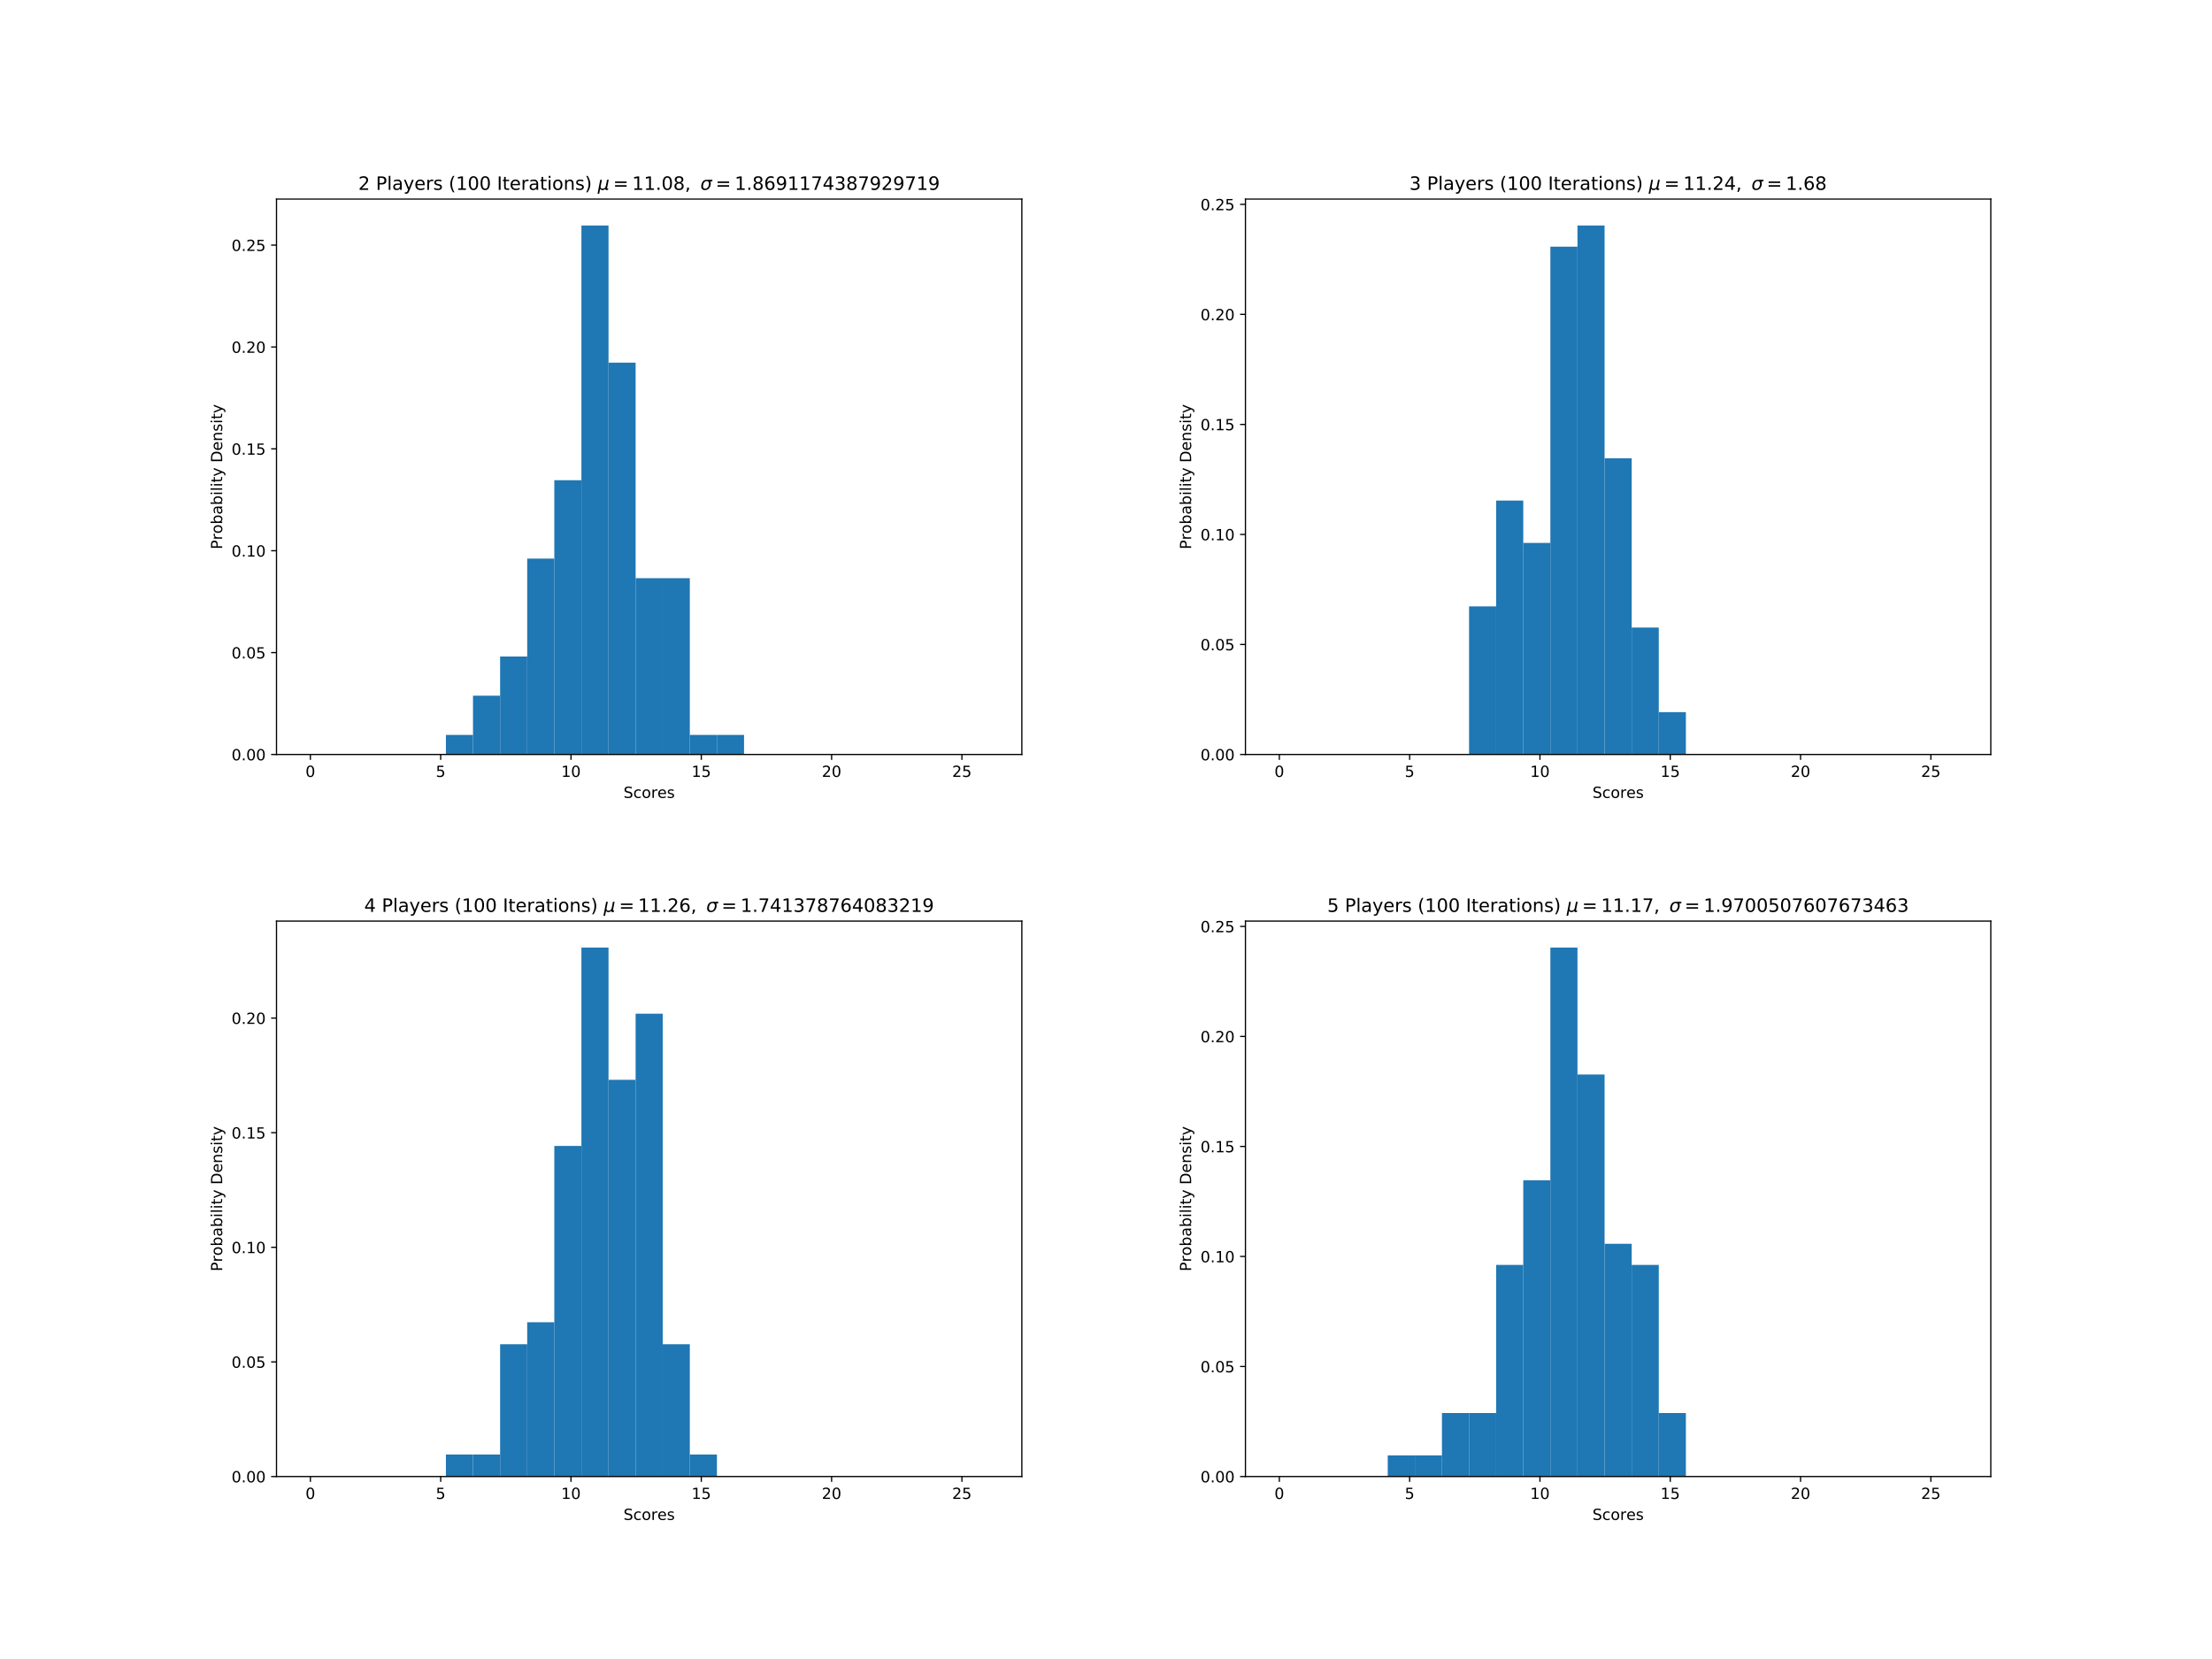 <?xml version="1.0" encoding="utf-8" standalone="no"?>
<!DOCTYPE svg PUBLIC "-//W3C//DTD SVG 1.1//EN"
  "http://www.w3.org/Graphics/SVG/1.1/DTD/svg11.dtd">
<!-- Created with matplotlib (https://matplotlib.org/) -->
<svg height="1080pt" version="1.1" viewBox="0 0 1440 1080" width="1440pt" xmlns="http://www.w3.org/2000/svg" xmlns:xlink="http://www.w3.org/1999/xlink">
 <defs>
  <style type="text/css">
*{stroke-linecap:butt;stroke-linejoin:round;}
  </style>
 </defs>
 <g id="figure_1">
  <g id="patch_1">
   <path d="M 0 1080 
L 1440 1080 
L 1440 0 
L 0 0 
z
" style="fill:#ffffff;"/>
  </g>
  <g id="axes_1">
   <g id="patch_2">
    <path d="M 180 491.165 
L 665.217 491.165 
L 665.217 129.6 
L 180 129.6 
z
" style="fill:#ffffff;"/>
   </g>
   <g id="patch_3">
    <path clip-path="url(#p9b622ae51a)" d="M 202.055 491.165 
L 219.7 491.165 
L 219.7 491.165 
L 202.055 491.165 
z
" style="fill:#1f77b4;"/>
   </g>
   <g id="patch_4">
    <path clip-path="url(#p9b622ae51a)" d="M 219.7 491.165 
L 237.344 491.165 
L 237.344 491.165 
L 219.7 491.165 
z
" style="fill:#1f77b4;"/>
   </g>
   <g id="patch_5">
    <path clip-path="url(#p9b622ae51a)" d="M 237.344 491.165 
L 254.988 491.165 
L 254.988 491.165 
L 237.344 491.165 
z
" style="fill:#1f77b4;"/>
   </g>
   <g id="patch_6">
    <path clip-path="url(#p9b622ae51a)" d="M 254.988 491.165 
L 272.632 491.165 
L 272.632 491.165 
L 254.988 491.165 
z
" style="fill:#1f77b4;"/>
   </g>
   <g id="patch_7">
    <path clip-path="url(#p9b622ae51a)" d="M 272.632 491.165 
L 290.277 491.165 
L 290.277 491.165 
L 272.632 491.165 
z
" style="fill:#1f77b4;"/>
   </g>
   <g id="patch_8">
    <path clip-path="url(#p9b622ae51a)" d="M 290.277 491.165 
L 307.921 491.165 
L 307.921 478.412 
L 290.277 478.412 
z
" style="fill:#1f77b4;"/>
   </g>
   <g id="patch_9">
    <path clip-path="url(#p9b622ae51a)" d="M 307.921 491.165 
L 325.565 491.165 
L 325.565 452.904 
L 307.921 452.904 
z
" style="fill:#1f77b4;"/>
   </g>
   <g id="patch_10">
    <path clip-path="url(#p9b622ae51a)" d="M 325.565 491.165 
L 343.209 491.165 
L 343.209 427.397 
L 325.565 427.397 
z
" style="fill:#1f77b4;"/>
   </g>
   <g id="patch_11">
    <path clip-path="url(#p9b622ae51a)" d="M 343.209 491.165 
L 360.854 491.165 
L 360.854 363.629 
L 343.209 363.629 
z
" style="fill:#1f77b4;"/>
   </g>
   <g id="patch_12">
    <path clip-path="url(#p9b622ae51a)" d="M 360.854 491.165 
L 378.498 491.165 
L 378.498 312.614 
L 360.854 312.614 
z
" style="fill:#1f77b4;"/>
   </g>
   <g id="patch_13">
    <path clip-path="url(#p9b622ae51a)" d="M 378.498 491.165 
L 396.142 491.165 
L 396.142 146.817 
L 378.498 146.817 
z
" style="fill:#1f77b4;"/>
   </g>
   <g id="patch_14">
    <path clip-path="url(#p9b622ae51a)" d="M 396.142 491.165 
L 413.787 491.165 
L 413.787 236.093 
L 396.142 236.093 
z
" style="fill:#1f77b4;"/>
   </g>
   <g id="patch_15">
    <path clip-path="url(#p9b622ae51a)" d="M 413.787 491.165 
L 431.431 491.165 
L 431.431 376.383 
L 413.787 376.383 
z
" style="fill:#1f77b4;"/>
   </g>
   <g id="patch_16">
    <path clip-path="url(#p9b622ae51a)" d="M 431.431 491.165 
L 449.075 491.165 
L 449.075 376.383 
L 431.431 376.383 
z
" style="fill:#1f77b4;"/>
   </g>
   <g id="patch_17">
    <path clip-path="url(#p9b622ae51a)" d="M 449.075 491.165 
L 466.719 491.165 
L 466.719 478.412 
L 449.075 478.412 
z
" style="fill:#1f77b4;"/>
   </g>
   <g id="patch_18">
    <path clip-path="url(#p9b622ae51a)" d="M 466.719 491.165 
L 484.364 491.165 
L 484.364 478.412 
L 466.719 478.412 
z
" style="fill:#1f77b4;"/>
   </g>
   <g id="patch_19">
    <path clip-path="url(#p9b622ae51a)" d="M 484.364 491.165 
L 502.008 491.165 
L 502.008 491.165 
L 484.364 491.165 
z
" style="fill:#1f77b4;"/>
   </g>
   <g id="patch_20">
    <path clip-path="url(#p9b622ae51a)" d="M 502.008 491.165 
L 519.652 491.165 
L 519.652 491.165 
L 502.008 491.165 
z
" style="fill:#1f77b4;"/>
   </g>
   <g id="patch_21">
    <path clip-path="url(#p9b622ae51a)" d="M 519.652 491.165 
L 537.296 491.165 
L 537.296 491.165 
L 519.652 491.165 
z
" style="fill:#1f77b4;"/>
   </g>
   <g id="patch_22">
    <path clip-path="url(#p9b622ae51a)" d="M 537.296 491.165 
L 554.941 491.165 
L 554.941 491.165 
L 537.296 491.165 
z
" style="fill:#1f77b4;"/>
   </g>
   <g id="patch_23">
    <path clip-path="url(#p9b622ae51a)" d="M 554.941 491.165 
L 572.585 491.165 
L 572.585 491.165 
L 554.941 491.165 
z
" style="fill:#1f77b4;"/>
   </g>
   <g id="patch_24">
    <path clip-path="url(#p9b622ae51a)" d="M 572.585 491.165 
L 590.229 491.165 
L 590.229 491.165 
L 572.585 491.165 
z
" style="fill:#1f77b4;"/>
   </g>
   <g id="patch_25">
    <path clip-path="url(#p9b622ae51a)" d="M 590.229 491.165 
L 607.874 491.165 
L 607.874 491.165 
L 590.229 491.165 
z
" style="fill:#1f77b4;"/>
   </g>
   <g id="patch_26">
    <path clip-path="url(#p9b622ae51a)" d="M 607.874 491.165 
L 625.518 491.165 
L 625.518 491.165 
L 607.874 491.165 
z
" style="fill:#1f77b4;"/>
   </g>
   <g id="patch_27">
    <path clip-path="url(#p9b622ae51a)" d="M 625.518 491.165 
L 643.162 491.165 
L 643.162 491.165 
L 625.518 491.165 
z
" style="fill:#1f77b4;"/>
   </g>
   <g id="matplotlib.axis_1">
    <g id="xtick_1">
     <g id="line2d_1">
      <defs>
       <path d="M 0 0 
L 0 3.5 
" id="m8ac0bbf6b6" style="stroke:#000000;stroke-width:0.8;"/>
      </defs>
      <g>
       <use style="stroke:#000000;stroke-width:0.8;" x="202.055" xlink:href="#m8ac0bbf6b6" y="491.165"/>
      </g>
     </g>
     <g id="text_1">
      <!-- 0 -->
      <defs>
       <path d="M 31.781 66.406 
Q 24.172 66.406 20.328 58.906 
Q 16.5 51.422 16.5 36.375 
Q 16.5 21.391 20.328 13.891 
Q 24.172 6.391 31.781 6.391 
Q 39.453 6.391 43.281 13.891 
Q 47.125 21.391 47.125 36.375 
Q 47.125 51.422 43.281 58.906 
Q 39.453 66.406 31.781 66.406 
z
M 31.781 74.219 
Q 44.047 74.219 50.516 64.516 
Q 56.984 54.828 56.984 36.375 
Q 56.984 17.969 50.516 8.266 
Q 44.047 -1.422 31.781 -1.422 
Q 19.531 -1.422 13.062 8.266 
Q 6.594 17.969 6.594 36.375 
Q 6.594 54.828 13.062 64.516 
Q 19.531 74.219 31.781 74.219 
z
" id="DejaVuSans-48"/>
      </defs>
      <g transform="translate(198.874 505.764)scale(0.1 -0.1)">
       <use xlink:href="#DejaVuSans-48"/>
      </g>
     </g>
    </g>
    <g id="xtick_2">
     <g id="line2d_2">
      <g>
       <use style="stroke:#000000;stroke-width:0.8;" x="286.884" xlink:href="#m8ac0bbf6b6" y="491.165"/>
      </g>
     </g>
     <g id="text_2">
      <!-- 5 -->
      <defs>
       <path d="M 10.797 72.906 
L 49.516 72.906 
L 49.516 64.594 
L 19.828 64.594 
L 19.828 46.734 
Q 21.969 47.469 24.109 47.828 
Q 26.266 48.188 28.422 48.188 
Q 40.625 48.188 47.75 41.5 
Q 54.891 34.812 54.891 23.391 
Q 54.891 11.625 47.562 5.094 
Q 40.234 -1.422 26.906 -1.422 
Q 22.312 -1.422 17.547 -0.641 
Q 12.797 0.141 7.719 1.703 
L 7.719 11.625 
Q 12.109 9.234 16.797 8.062 
Q 21.484 6.891 26.703 6.891 
Q 35.156 6.891 40.078 11.328 
Q 45.016 15.766 45.016 23.391 
Q 45.016 31 40.078 35.438 
Q 35.156 39.891 26.703 39.891 
Q 22.75 39.891 18.812 39.016 
Q 14.891 38.141 10.797 36.281 
z
" id="DejaVuSans-53"/>
      </defs>
      <g transform="translate(283.702 505.764)scale(0.1 -0.1)">
       <use xlink:href="#DejaVuSans-53"/>
      </g>
     </g>
    </g>
    <g id="xtick_3">
     <g id="line2d_3">
      <g>
       <use style="stroke:#000000;stroke-width:0.8;" x="371.712" xlink:href="#m8ac0bbf6b6" y="491.165"/>
      </g>
     </g>
     <g id="text_3">
      <!-- 10 -->
      <defs>
       <path d="M 12.406 8.297 
L 28.516 8.297 
L 28.516 63.922 
L 10.984 60.406 
L 10.984 69.391 
L 28.422 72.906 
L 38.281 72.906 
L 38.281 8.297 
L 54.391 8.297 
L 54.391 0 
L 12.406 0 
z
" id="DejaVuSans-49"/>
      </defs>
      <g transform="translate(365.349 505.764)scale(0.1 -0.1)">
       <use xlink:href="#DejaVuSans-49"/>
       <use x="63.623" xlink:href="#DejaVuSans-48"/>
      </g>
     </g>
    </g>
    <g id="xtick_4">
     <g id="line2d_4">
      <g>
       <use style="stroke:#000000;stroke-width:0.8;" x="456.54" xlink:href="#m8ac0bbf6b6" y="491.165"/>
      </g>
     </g>
     <g id="text_4">
      <!-- 15 -->
      <g transform="translate(450.177 505.764)scale(0.1 -0.1)">
       <use xlink:href="#DejaVuSans-49"/>
       <use x="63.623" xlink:href="#DejaVuSans-53"/>
      </g>
     </g>
    </g>
    <g id="xtick_5">
     <g id="line2d_5">
      <g>
       <use style="stroke:#000000;stroke-width:0.8;" x="541.368" xlink:href="#m8ac0bbf6b6" y="491.165"/>
      </g>
     </g>
     <g id="text_5">
      <!-- 20 -->
      <defs>
       <path d="M 19.188 8.297 
L 53.609 8.297 
L 53.609 0 
L 7.328 0 
L 7.328 8.297 
Q 12.938 14.109 22.625 23.891 
Q 32.328 33.688 34.812 36.531 
Q 39.547 41.844 41.422 45.531 
Q 43.312 49.219 43.312 52.781 
Q 43.312 58.594 39.234 62.25 
Q 35.156 65.922 28.609 65.922 
Q 23.969 65.922 18.812 64.312 
Q 13.672 62.703 7.812 59.422 
L 7.812 69.391 
Q 13.766 71.781 18.938 73 
Q 24.125 74.219 28.422 74.219 
Q 39.75 74.219 46.484 68.547 
Q 53.219 62.891 53.219 53.422 
Q 53.219 48.922 51.531 44.891 
Q 49.859 40.875 45.406 35.406 
Q 44.188 33.984 37.641 27.219 
Q 31.109 20.453 19.188 8.297 
z
" id="DejaVuSans-50"/>
      </defs>
      <g transform="translate(535.006 505.764)scale(0.1 -0.1)">
       <use xlink:href="#DejaVuSans-50"/>
       <use x="63.623" xlink:href="#DejaVuSans-48"/>
      </g>
     </g>
    </g>
    <g id="xtick_6">
     <g id="line2d_6">
      <g>
       <use style="stroke:#000000;stroke-width:0.8;" x="626.196" xlink:href="#m8ac0bbf6b6" y="491.165"/>
      </g>
     </g>
     <g id="text_6">
      <!-- 25 -->
      <g transform="translate(619.834 505.764)scale(0.1 -0.1)">
       <use xlink:href="#DejaVuSans-50"/>
       <use x="63.623" xlink:href="#DejaVuSans-53"/>
      </g>
     </g>
    </g>
    <g id="text_7">
     <!-- Scores -->
     <defs>
      <path d="M 53.516 70.516 
L 53.516 60.891 
Q 47.906 63.578 42.922 64.891 
Q 37.938 66.219 33.297 66.219 
Q 25.25 66.219 20.875 63.094 
Q 16.5 59.969 16.5 54.203 
Q 16.5 49.359 19.406 46.891 
Q 22.312 44.438 30.422 42.922 
L 36.375 41.703 
Q 47.406 39.594 52.656 34.297 
Q 57.906 29 57.906 20.125 
Q 57.906 9.516 50.797 4.047 
Q 43.703 -1.422 29.984 -1.422 
Q 24.812 -1.422 18.969 -0.25 
Q 13.141 0.922 6.891 3.219 
L 6.891 13.375 
Q 12.891 10.016 18.656 8.297 
Q 24.422 6.594 29.984 6.594 
Q 38.422 6.594 43.016 9.906 
Q 47.609 13.234 47.609 19.391 
Q 47.609 24.75 44.312 27.781 
Q 41.016 30.812 33.5 32.328 
L 27.484 33.5 
Q 16.453 35.688 11.516 40.375 
Q 6.594 45.062 6.594 53.422 
Q 6.594 63.094 13.406 68.656 
Q 20.219 74.219 32.172 74.219 
Q 37.312 74.219 42.625 73.281 
Q 47.953 72.359 53.516 70.516 
z
" id="DejaVuSans-83"/>
      <path d="M 48.781 52.594 
L 48.781 44.188 
Q 44.969 46.297 41.141 47.344 
Q 37.312 48.391 33.406 48.391 
Q 24.656 48.391 19.812 42.844 
Q 14.984 37.312 14.984 27.297 
Q 14.984 17.281 19.812 11.734 
Q 24.656 6.203 33.406 6.203 
Q 37.312 6.203 41.141 7.25 
Q 44.969 8.297 48.781 10.406 
L 48.781 2.094 
Q 45.016 0.344 40.984 -0.531 
Q 36.969 -1.422 32.422 -1.422 
Q 20.062 -1.422 12.781 6.344 
Q 5.516 14.109 5.516 27.297 
Q 5.516 40.672 12.859 48.328 
Q 20.219 56 33.016 56 
Q 37.156 56 41.109 55.141 
Q 45.062 54.297 48.781 52.594 
z
" id="DejaVuSans-99"/>
      <path d="M 30.609 48.391 
Q 23.391 48.391 19.188 42.75 
Q 14.984 37.109 14.984 27.297 
Q 14.984 17.484 19.156 11.844 
Q 23.344 6.203 30.609 6.203 
Q 37.797 6.203 41.984 11.859 
Q 46.188 17.531 46.188 27.297 
Q 46.188 37.016 41.984 42.703 
Q 37.797 48.391 30.609 48.391 
z
M 30.609 56 
Q 42.328 56 49.016 48.375 
Q 55.719 40.766 55.719 27.297 
Q 55.719 13.875 49.016 6.219 
Q 42.328 -1.422 30.609 -1.422 
Q 18.844 -1.422 12.172 6.219 
Q 5.516 13.875 5.516 27.297 
Q 5.516 40.766 12.172 48.375 
Q 18.844 56 30.609 56 
z
" id="DejaVuSans-111"/>
      <path d="M 41.109 46.297 
Q 39.594 47.172 37.812 47.578 
Q 36.031 48 33.891 48 
Q 26.266 48 22.188 43.047 
Q 18.109 38.094 18.109 28.812 
L 18.109 0 
L 9.078 0 
L 9.078 54.688 
L 18.109 54.688 
L 18.109 46.188 
Q 20.953 51.172 25.484 53.578 
Q 30.031 56 36.531 56 
Q 37.453 56 38.578 55.875 
Q 39.703 55.766 41.062 55.516 
z
" id="DejaVuSans-114"/>
      <path d="M 56.203 29.594 
L 56.203 25.203 
L 14.891 25.203 
Q 15.484 15.922 20.484 11.062 
Q 25.484 6.203 34.422 6.203 
Q 39.594 6.203 44.453 7.469 
Q 49.312 8.734 54.109 11.281 
L 54.109 2.781 
Q 49.266 0.734 44.188 -0.344 
Q 39.109 -1.422 33.891 -1.422 
Q 20.797 -1.422 13.156 6.188 
Q 5.516 13.812 5.516 26.812 
Q 5.516 40.234 12.766 48.109 
Q 20.016 56 32.328 56 
Q 43.359 56 49.781 48.891 
Q 56.203 41.797 56.203 29.594 
z
M 47.219 32.234 
Q 47.125 39.594 43.094 43.984 
Q 39.062 48.391 32.422 48.391 
Q 24.906 48.391 20.391 44.141 
Q 15.875 39.891 15.188 32.172 
z
" id="DejaVuSans-101"/>
      <path d="M 44.281 53.078 
L 44.281 44.578 
Q 40.484 46.531 36.375 47.5 
Q 32.281 48.484 27.875 48.484 
Q 21.188 48.484 17.844 46.438 
Q 14.5 44.391 14.5 40.281 
Q 14.5 37.156 16.891 35.375 
Q 19.281 33.594 26.516 31.984 
L 29.594 31.297 
Q 39.156 29.25 43.188 25.516 
Q 47.219 21.781 47.219 15.094 
Q 47.219 7.469 41.188 3.016 
Q 35.156 -1.422 24.609 -1.422 
Q 20.219 -1.422 15.453 -0.562 
Q 10.688 0.297 5.422 2 
L 5.422 11.281 
Q 10.406 8.688 15.234 7.391 
Q 20.062 6.109 24.812 6.109 
Q 31.156 6.109 34.562 8.281 
Q 37.984 10.453 37.984 14.406 
Q 37.984 18.062 35.516 20.016 
Q 33.062 21.969 24.703 23.781 
L 21.578 24.516 
Q 13.234 26.266 9.516 29.906 
Q 5.812 33.547 5.812 39.891 
Q 5.812 47.609 11.281 51.797 
Q 16.75 56 26.812 56 
Q 31.781 56 36.172 55.266 
Q 40.578 54.547 44.281 53.078 
z
" id="DejaVuSans-115"/>
     </defs>
     <g transform="translate(405.891 519.442)scale(0.1 -0.1)">
      <use xlink:href="#DejaVuSans-83"/>
      <use x="63.477" xlink:href="#DejaVuSans-99"/>
      <use x="118.457" xlink:href="#DejaVuSans-111"/>
      <use x="179.639" xlink:href="#DejaVuSans-114"/>
      <use x="220.721" xlink:href="#DejaVuSans-101"/>
      <use x="282.244" xlink:href="#DejaVuSans-115"/>
     </g>
    </g>
   </g>
   <g id="matplotlib.axis_2">
    <g id="ytick_1">
     <g id="line2d_7">
      <defs>
       <path d="M 0 0 
L -3.5 0 
" id="mbdf2af6003" style="stroke:#000000;stroke-width:0.8;"/>
      </defs>
      <g>
       <use style="stroke:#000000;stroke-width:0.8;" x="180" xlink:href="#mbdf2af6003" y="491.165"/>
      </g>
     </g>
     <g id="text_8">
      <!-- 0.00 -->
      <defs>
       <path d="M 10.688 12.406 
L 21 12.406 
L 21 0 
L 10.688 0 
z
" id="DejaVuSans-46"/>
      </defs>
      <g transform="translate(150.734 494.964)scale(0.1 -0.1)">
       <use xlink:href="#DejaVuSans-48"/>
       <use x="63.623" xlink:href="#DejaVuSans-46"/>
       <use x="95.41" xlink:href="#DejaVuSans-48"/>
       <use x="159.033" xlink:href="#DejaVuSans-48"/>
      </g>
     </g>
    </g>
    <g id="ytick_2">
     <g id="line2d_8">
      <g>
       <use style="stroke:#000000;stroke-width:0.8;" x="180" xlink:href="#mbdf2af6003" y="424.846"/>
      </g>
     </g>
     <g id="text_9">
      <!-- 0.05 -->
      <g transform="translate(150.734 428.646)scale(0.1 -0.1)">
       <use xlink:href="#DejaVuSans-48"/>
       <use x="63.623" xlink:href="#DejaVuSans-46"/>
       <use x="95.41" xlink:href="#DejaVuSans-48"/>
       <use x="159.033" xlink:href="#DejaVuSans-53"/>
      </g>
     </g>
    </g>
    <g id="ytick_3">
     <g id="line2d_9">
      <g>
       <use style="stroke:#000000;stroke-width:0.8;" x="180" xlink:href="#mbdf2af6003" y="358.528"/>
      </g>
     </g>
     <g id="text_10">
      <!-- 0.10 -->
      <g transform="translate(150.734 362.327)scale(0.1 -0.1)">
       <use xlink:href="#DejaVuSans-48"/>
       <use x="63.623" xlink:href="#DejaVuSans-46"/>
       <use x="95.41" xlink:href="#DejaVuSans-49"/>
       <use x="159.033" xlink:href="#DejaVuSans-48"/>
      </g>
     </g>
    </g>
    <g id="ytick_4">
     <g id="line2d_10">
      <g>
       <use style="stroke:#000000;stroke-width:0.8;" x="180" xlink:href="#mbdf2af6003" y="292.209"/>
      </g>
     </g>
     <g id="text_11">
      <!-- 0.15 -->
      <g transform="translate(150.734 296.008)scale(0.1 -0.1)">
       <use xlink:href="#DejaVuSans-48"/>
       <use x="63.623" xlink:href="#DejaVuSans-46"/>
       <use x="95.41" xlink:href="#DejaVuSans-49"/>
       <use x="159.033" xlink:href="#DejaVuSans-53"/>
      </g>
     </g>
    </g>
    <g id="ytick_5">
     <g id="line2d_11">
      <g>
       <use style="stroke:#000000;stroke-width:0.8;" x="180" xlink:href="#mbdf2af6003" y="225.89"/>
      </g>
     </g>
     <g id="text_12">
      <!-- 0.20 -->
      <g transform="translate(150.734 229.689)scale(0.1 -0.1)">
       <use xlink:href="#DejaVuSans-48"/>
       <use x="63.623" xlink:href="#DejaVuSans-46"/>
       <use x="95.41" xlink:href="#DejaVuSans-50"/>
       <use x="159.033" xlink:href="#DejaVuSans-48"/>
      </g>
     </g>
    </g>
    <g id="ytick_6">
     <g id="line2d_12">
      <g>
       <use style="stroke:#000000;stroke-width:0.8;" x="180" xlink:href="#mbdf2af6003" y="159.571"/>
      </g>
     </g>
     <g id="text_13">
      <!-- 0.25 -->
      <g transform="translate(150.734 163.37)scale(0.1 -0.1)">
       <use xlink:href="#DejaVuSans-48"/>
       <use x="63.623" xlink:href="#DejaVuSans-46"/>
       <use x="95.41" xlink:href="#DejaVuSans-50"/>
       <use x="159.033" xlink:href="#DejaVuSans-53"/>
      </g>
     </g>
    </g>
    <g id="text_14">
     <!-- Probability Density -->
     <defs>
      <path d="M 19.672 64.797 
L 19.672 37.406 
L 32.078 37.406 
Q 38.969 37.406 42.719 40.969 
Q 46.484 44.531 46.484 51.125 
Q 46.484 57.672 42.719 61.234 
Q 38.969 64.797 32.078 64.797 
z
M 9.812 72.906 
L 32.078 72.906 
Q 44.344 72.906 50.609 67.359 
Q 56.891 61.812 56.891 51.125 
Q 56.891 40.328 50.609 34.812 
Q 44.344 29.297 32.078 29.297 
L 19.672 29.297 
L 19.672 0 
L 9.812 0 
z
" id="DejaVuSans-80"/>
      <path d="M 48.688 27.297 
Q 48.688 37.203 44.609 42.844 
Q 40.531 48.484 33.406 48.484 
Q 26.266 48.484 22.188 42.844 
Q 18.109 37.203 18.109 27.297 
Q 18.109 17.391 22.188 11.75 
Q 26.266 6.109 33.406 6.109 
Q 40.531 6.109 44.609 11.75 
Q 48.688 17.391 48.688 27.297 
z
M 18.109 46.391 
Q 20.953 51.266 25.266 53.625 
Q 29.594 56 35.594 56 
Q 45.562 56 51.781 48.094 
Q 58.016 40.188 58.016 27.297 
Q 58.016 14.406 51.781 6.484 
Q 45.562 -1.422 35.594 -1.422 
Q 29.594 -1.422 25.266 0.953 
Q 20.953 3.328 18.109 8.203 
L 18.109 0 
L 9.078 0 
L 9.078 75.984 
L 18.109 75.984 
z
" id="DejaVuSans-98"/>
      <path d="M 34.281 27.484 
Q 23.391 27.484 19.188 25 
Q 14.984 22.516 14.984 16.5 
Q 14.984 11.719 18.141 8.906 
Q 21.297 6.109 26.703 6.109 
Q 34.188 6.109 38.703 11.406 
Q 43.219 16.703 43.219 25.484 
L 43.219 27.484 
z
M 52.203 31.203 
L 52.203 0 
L 43.219 0 
L 43.219 8.297 
Q 40.141 3.328 35.547 0.953 
Q 30.953 -1.422 24.312 -1.422 
Q 15.922 -1.422 10.953 3.297 
Q 6 8.016 6 15.922 
Q 6 25.141 12.172 29.828 
Q 18.359 34.516 30.609 34.516 
L 43.219 34.516 
L 43.219 35.406 
Q 43.219 41.609 39.141 45 
Q 35.062 48.391 27.688 48.391 
Q 23 48.391 18.547 47.266 
Q 14.109 46.141 10.016 43.891 
L 10.016 52.203 
Q 14.938 54.109 19.578 55.047 
Q 24.219 56 28.609 56 
Q 40.484 56 46.344 49.844 
Q 52.203 43.703 52.203 31.203 
z
" id="DejaVuSans-97"/>
      <path d="M 9.422 54.688 
L 18.406 54.688 
L 18.406 0 
L 9.422 0 
z
M 9.422 75.984 
L 18.406 75.984 
L 18.406 64.594 
L 9.422 64.594 
z
" id="DejaVuSans-105"/>
      <path d="M 9.422 75.984 
L 18.406 75.984 
L 18.406 0 
L 9.422 0 
z
" id="DejaVuSans-108"/>
      <path d="M 18.312 70.219 
L 18.312 54.688 
L 36.812 54.688 
L 36.812 47.703 
L 18.312 47.703 
L 18.312 18.016 
Q 18.312 11.328 20.141 9.422 
Q 21.969 7.516 27.594 7.516 
L 36.812 7.516 
L 36.812 0 
L 27.594 0 
Q 17.188 0 13.234 3.875 
Q 9.281 7.766 9.281 18.016 
L 9.281 47.703 
L 2.688 47.703 
L 2.688 54.688 
L 9.281 54.688 
L 9.281 70.219 
z
" id="DejaVuSans-116"/>
      <path d="M 32.172 -5.078 
Q 28.375 -14.844 24.75 -17.812 
Q 21.141 -20.797 15.094 -20.797 
L 7.906 -20.797 
L 7.906 -13.281 
L 13.188 -13.281 
Q 16.891 -13.281 18.938 -11.516 
Q 21 -9.766 23.484 -3.219 
L 25.094 0.875 
L 2.984 54.688 
L 12.5 54.688 
L 29.594 11.922 
L 46.688 54.688 
L 56.203 54.688 
z
" id="DejaVuSans-121"/>
      <path id="DejaVuSans-32"/>
      <path d="M 19.672 64.797 
L 19.672 8.109 
L 31.594 8.109 
Q 46.688 8.109 53.688 14.938 
Q 60.688 21.781 60.688 36.531 
Q 60.688 51.172 53.688 57.984 
Q 46.688 64.797 31.594 64.797 
z
M 9.812 72.906 
L 30.078 72.906 
Q 51.266 72.906 61.172 64.094 
Q 71.094 55.281 71.094 36.531 
Q 71.094 17.672 61.125 8.828 
Q 51.172 0 30.078 0 
L 9.812 0 
z
" id="DejaVuSans-68"/>
      <path d="M 54.891 33.016 
L 54.891 0 
L 45.906 0 
L 45.906 32.719 
Q 45.906 40.484 42.875 44.328 
Q 39.844 48.188 33.797 48.188 
Q 26.516 48.188 22.312 43.547 
Q 18.109 38.922 18.109 30.906 
L 18.109 0 
L 9.078 0 
L 9.078 54.688 
L 18.109 54.688 
L 18.109 46.188 
Q 21.344 51.125 25.703 53.562 
Q 30.078 56 35.797 56 
Q 45.219 56 50.047 50.172 
Q 54.891 44.344 54.891 33.016 
z
" id="DejaVuSans-110"/>
     </defs>
     <g transform="translate(144.655 357.607)rotate(-90)scale(0.1 -0.1)">
      <use xlink:href="#DejaVuSans-80"/>
      <use x="60.287" xlink:href="#DejaVuSans-114"/>
      <use x="101.369" xlink:href="#DejaVuSans-111"/>
      <use x="162.551" xlink:href="#DejaVuSans-98"/>
      <use x="226.027" xlink:href="#DejaVuSans-97"/>
      <use x="287.307" xlink:href="#DejaVuSans-98"/>
      <use x="350.783" xlink:href="#DejaVuSans-105"/>
      <use x="378.566" xlink:href="#DejaVuSans-108"/>
      <use x="406.35" xlink:href="#DejaVuSans-105"/>
      <use x="434.133" xlink:href="#DejaVuSans-116"/>
      <use x="473.342" xlink:href="#DejaVuSans-121"/>
      <use x="532.521" xlink:href="#DejaVuSans-32"/>
      <use x="564.309" xlink:href="#DejaVuSans-68"/>
      <use x="641.311" xlink:href="#DejaVuSans-101"/>
      <use x="702.834" xlink:href="#DejaVuSans-110"/>
      <use x="766.213" xlink:href="#DejaVuSans-115"/>
      <use x="818.312" xlink:href="#DejaVuSans-105"/>
      <use x="846.096" xlink:href="#DejaVuSans-116"/>
      <use x="885.305" xlink:href="#DejaVuSans-121"/>
     </g>
    </g>
   </g>
   <g id="patch_28">
    <path d="M 180 491.165 
L 180 129.6 
" style="fill:none;stroke:#000000;stroke-linecap:square;stroke-linejoin:miter;stroke-width:0.8;"/>
   </g>
   <g id="patch_29">
    <path d="M 665.217 491.165 
L 665.217 129.6 
" style="fill:none;stroke:#000000;stroke-linecap:square;stroke-linejoin:miter;stroke-width:0.8;"/>
   </g>
   <g id="patch_30">
    <path d="M 180 491.165 
L 665.217 491.165 
" style="fill:none;stroke:#000000;stroke-linecap:square;stroke-linejoin:miter;stroke-width:0.8;"/>
   </g>
   <g id="patch_31">
    <path d="M 180 129.6 
L 665.217 129.6 
" style="fill:none;stroke:#000000;stroke-linecap:square;stroke-linejoin:miter;stroke-width:0.8;"/>
   </g>
   <g id="text_15">
    <!-- 2 Players (100 Iterations) $\mu=11.08,\ \sigma=1.8691174387929719$ -->
    <defs>
     <path d="M 31 75.875 
Q 24.469 64.656 21.281 53.656 
Q 18.109 42.672 18.109 31.391 
Q 18.109 20.125 21.312 9.062 
Q 24.516 -2 31 -13.188 
L 23.188 -13.188 
Q 15.875 -1.703 12.234 9.375 
Q 8.594 20.453 8.594 31.391 
Q 8.594 42.281 12.203 53.312 
Q 15.828 64.359 23.188 75.875 
z
" id="DejaVuSans-40"/>
     <path d="M 9.812 72.906 
L 19.672 72.906 
L 19.672 0 
L 9.812 0 
z
" id="DejaVuSans-73"/>
     <path d="M 8.016 75.875 
L 15.828 75.875 
Q 23.141 64.359 26.781 53.312 
Q 30.422 42.281 30.422 31.391 
Q 30.422 20.453 26.781 9.375 
Q 23.141 -1.703 15.828 -13.188 
L 8.016 -13.188 
Q 14.5 -2 17.703 9.062 
Q 20.906 20.125 20.906 31.391 
Q 20.906 42.672 17.703 53.656 
Q 14.5 64.656 8.016 75.875 
z
" id="DejaVuSans-41"/>
     <path d="M -1.312 -20.797 
L 13.375 54.688 
L 22.406 54.688 
L 15.766 20.656 
Q 15.578 19.625 15.422 18.359 
Q 15.281 17.094 15.281 15.828 
Q 15.281 11.281 18.141 8.828 
Q 21 6.391 26.312 6.391 
Q 33.547 6.391 37.984 10.484 
Q 42.438 14.594 44 22.797 
L 50.203 54.688 
L 59.188 54.688 
L 51.031 12.641 
Q 50.828 11.719 50.75 11.031 
Q 50.688 10.359 50.688 9.812 
Q 50.688 8.297 51.297 7.594 
Q 51.906 6.891 53.219 6.891 
Q 53.719 6.891 54.562 7.125 
Q 55.422 7.375 56.984 8.016 
L 55.609 0.781 
Q 53.469 -0.297 51.516 -0.859 
Q 49.562 -1.422 47.703 -1.422 
Q 44.484 -1.422 42.656 0.625 
Q 40.828 2.688 40.828 6.297 
Q 38.094 2.391 34.297 0.484 
Q 30.516 -1.422 25.391 -1.422 
Q 20.844 -1.422 17.453 0.672 
Q 14.062 2.781 12.984 6.203 
L 7.719 -20.797 
z
" id="DejaVuSans-Oblique-956"/>
     <path d="M 10.594 45.406 
L 73.188 45.406 
L 73.188 37.203 
L 10.594 37.203 
z
M 10.594 25.484 
L 73.188 25.484 
L 73.188 17.188 
L 10.594 17.188 
z
" id="DejaVuSans-61"/>
     <path d="M 31.781 34.625 
Q 24.75 34.625 20.719 30.859 
Q 16.703 27.094 16.703 20.516 
Q 16.703 13.922 20.719 10.156 
Q 24.75 6.391 31.781 6.391 
Q 38.812 6.391 42.859 10.172 
Q 46.922 13.969 46.922 20.516 
Q 46.922 27.094 42.891 30.859 
Q 38.875 34.625 31.781 34.625 
z
M 21.922 38.812 
Q 15.578 40.375 12.031 44.719 
Q 8.5 49.078 8.5 55.328 
Q 8.5 64.062 14.719 69.141 
Q 20.953 74.219 31.781 74.219 
Q 42.672 74.219 48.875 69.141 
Q 55.078 64.062 55.078 55.328 
Q 55.078 49.078 51.531 44.719 
Q 48 40.375 41.703 38.812 
Q 48.828 37.156 52.797 32.312 
Q 56.781 27.484 56.781 20.516 
Q 56.781 9.906 50.312 4.234 
Q 43.844 -1.422 31.781 -1.422 
Q 19.734 -1.422 13.25 4.234 
Q 6.781 9.906 6.781 20.516 
Q 6.781 27.484 10.781 32.312 
Q 14.797 37.156 21.922 38.812 
z
M 18.312 54.391 
Q 18.312 48.734 21.844 45.562 
Q 25.391 42.391 31.781 42.391 
Q 38.141 42.391 41.719 45.562 
Q 45.312 48.734 45.312 54.391 
Q 45.312 60.062 41.719 63.234 
Q 38.141 66.406 31.781 66.406 
Q 25.391 66.406 21.844 63.234 
Q 18.312 60.062 18.312 54.391 
z
" id="DejaVuSans-56"/>
     <path d="M 11.719 12.406 
L 22.016 12.406 
L 22.016 4 
L 14.016 -11.625 
L 7.719 -11.625 
L 11.719 4 
z
" id="DejaVuSans-44"/>
     <path d="M 34.672 47.562 
Q 27.25 47.562 22.219 42.188 
Q 16.891 36.578 15.141 27.297 
Q 13.188 17.484 16.312 11.812 
Q 19.391 6.203 26.656 6.203 
Q 33.844 6.203 39.109 11.859 
Q 44.438 17.531 46.344 27.297 
Q 48.047 36.234 45.016 42.188 
Q 42.188 47.562 34.672 47.562 
z
M 36.078 54.734 
L 65.922 54.688 
L 64.156 45.703 
L 54.109 45.703 
Q 57.906 38.094 55.859 27.297 
Q 53.219 13.875 45.062 6.25 
Q 36.859 -1.422 25.141 -1.422 
Q 13.375 -1.422 8.203 6.25 
Q 3.031 13.875 5.672 27.297 
Q 8.25 40.766 16.406 48.391 
Q 23.188 54.734 36.078 54.734 
z
" id="DejaVuSans-Oblique-963"/>
     <path d="M 33.016 40.375 
Q 26.375 40.375 22.484 35.828 
Q 18.609 31.297 18.609 23.391 
Q 18.609 15.531 22.484 10.953 
Q 26.375 6.391 33.016 6.391 
Q 39.656 6.391 43.531 10.953 
Q 47.406 15.531 47.406 23.391 
Q 47.406 31.297 43.531 35.828 
Q 39.656 40.375 33.016 40.375 
z
M 52.594 71.297 
L 52.594 62.312 
Q 48.875 64.062 45.094 64.984 
Q 41.312 65.922 37.594 65.922 
Q 27.828 65.922 22.672 59.328 
Q 17.531 52.734 16.797 39.406 
Q 19.672 43.656 24.016 45.922 
Q 28.375 48.188 33.594 48.188 
Q 44.578 48.188 50.953 41.516 
Q 57.328 34.859 57.328 23.391 
Q 57.328 12.156 50.688 5.359 
Q 44.047 -1.422 33.016 -1.422 
Q 20.359 -1.422 13.672 8.266 
Q 6.984 17.969 6.984 36.375 
Q 6.984 53.656 15.188 63.938 
Q 23.391 74.219 37.203 74.219 
Q 40.922 74.219 44.703 73.484 
Q 48.484 72.75 52.594 71.297 
z
" id="DejaVuSans-54"/>
     <path d="M 10.984 1.516 
L 10.984 10.5 
Q 14.703 8.734 18.5 7.812 
Q 22.312 6.891 25.984 6.891 
Q 35.75 6.891 40.891 13.453 
Q 46.047 20.016 46.781 33.406 
Q 43.953 29.203 39.594 26.953 
Q 35.25 24.703 29.984 24.703 
Q 19.047 24.703 12.672 31.312 
Q 6.297 37.938 6.297 49.422 
Q 6.297 60.641 12.938 67.422 
Q 19.578 74.219 30.609 74.219 
Q 43.266 74.219 49.922 64.516 
Q 56.594 54.828 56.594 36.375 
Q 56.594 19.141 48.406 8.859 
Q 40.234 -1.422 26.422 -1.422 
Q 22.703 -1.422 18.891 -0.688 
Q 15.094 0.047 10.984 1.516 
z
M 30.609 32.422 
Q 37.25 32.422 41.125 36.953 
Q 45.016 41.5 45.016 49.422 
Q 45.016 57.281 41.125 61.844 
Q 37.25 66.406 30.609 66.406 
Q 23.969 66.406 20.094 61.844 
Q 16.219 57.281 16.219 49.422 
Q 16.219 41.5 20.094 36.953 
Q 23.969 32.422 30.609 32.422 
z
" id="DejaVuSans-57"/>
     <path d="M 8.203 72.906 
L 55.078 72.906 
L 55.078 68.703 
L 28.609 0 
L 18.312 0 
L 43.219 64.594 
L 8.203 64.594 
z
" id="DejaVuSans-55"/>
     <path d="M 37.797 64.312 
L 12.891 25.391 
L 37.797 25.391 
z
M 35.203 72.906 
L 47.609 72.906 
L 47.609 25.391 
L 58.016 25.391 
L 58.016 17.188 
L 47.609 17.188 
L 47.609 0 
L 37.797 0 
L 37.797 17.188 
L 4.891 17.188 
L 4.891 26.703 
z
" id="DejaVuSans-52"/>
     <path d="M 40.578 39.312 
Q 47.656 37.797 51.625 33 
Q 55.609 28.219 55.609 21.188 
Q 55.609 10.406 48.188 4.484 
Q 40.766 -1.422 27.094 -1.422 
Q 22.516 -1.422 17.656 -0.516 
Q 12.797 0.391 7.625 2.203 
L 7.625 11.719 
Q 11.719 9.328 16.594 8.109 
Q 21.484 6.891 26.812 6.891 
Q 36.078 6.891 40.938 10.547 
Q 45.797 14.203 45.797 21.188 
Q 45.797 27.641 41.281 31.266 
Q 36.766 34.906 28.719 34.906 
L 20.219 34.906 
L 20.219 43.016 
L 29.109 43.016 
Q 36.375 43.016 40.234 45.922 
Q 44.094 48.828 44.094 54.297 
Q 44.094 59.906 40.109 62.906 
Q 36.141 65.922 28.719 65.922 
Q 24.656 65.922 20.016 65.031 
Q 15.375 64.156 9.812 62.312 
L 9.812 71.094 
Q 15.438 72.656 20.344 73.438 
Q 25.25 74.219 29.594 74.219 
Q 40.828 74.219 47.359 69.109 
Q 53.906 64.016 53.906 55.328 
Q 53.906 49.266 50.438 45.094 
Q 46.969 40.922 40.578 39.312 
z
" id="DejaVuSans-51"/>
    </defs>
    <g transform="translate(233.249 123.6)scale(0.12 -0.12)">
     <use transform="translate(0 0.016)" xlink:href="#DejaVuSans-50"/>
     <use transform="translate(63.623 0.016)" xlink:href="#DejaVuSans-32"/>
     <use transform="translate(95.41 0.016)" xlink:href="#DejaVuSans-80"/>
     <use transform="translate(155.713 0.016)" xlink:href="#DejaVuSans-108"/>
     <use transform="translate(183.496 0.016)" xlink:href="#DejaVuSans-97"/>
     <use transform="translate(244.775 0.016)" xlink:href="#DejaVuSans-121"/>
     <use transform="translate(303.955 0.016)" xlink:href="#DejaVuSans-101"/>
     <use transform="translate(365.479 0.016)" xlink:href="#DejaVuSans-114"/>
     <use transform="translate(406.592 0.016)" xlink:href="#DejaVuSans-115"/>
     <use transform="translate(458.691 0.016)" xlink:href="#DejaVuSans-32"/>
     <use transform="translate(490.479 0.016)" xlink:href="#DejaVuSans-40"/>
     <use transform="translate(529.492 0.016)" xlink:href="#DejaVuSans-49"/>
     <use transform="translate(593.115 0.016)" xlink:href="#DejaVuSans-48"/>
     <use transform="translate(656.738 0.016)" xlink:href="#DejaVuSans-48"/>
     <use transform="translate(720.361 0.016)" xlink:href="#DejaVuSans-32"/>
     <use transform="translate(752.148 0.016)" xlink:href="#DejaVuSans-73"/>
     <use transform="translate(781.641 0.016)" xlink:href="#DejaVuSans-116"/>
     <use transform="translate(820.85 0.016)" xlink:href="#DejaVuSans-101"/>
     <use transform="translate(882.373 0.016)" xlink:href="#DejaVuSans-114"/>
     <use transform="translate(923.486 0.016)" xlink:href="#DejaVuSans-97"/>
     <use transform="translate(984.766 0.016)" xlink:href="#DejaVuSans-116"/>
     <use transform="translate(1023.975 0.016)" xlink:href="#DejaVuSans-105"/>
     <use transform="translate(1051.758 0.016)" xlink:href="#DejaVuSans-111"/>
     <use transform="translate(1112.939 0.016)" xlink:href="#DejaVuSans-110"/>
     <use transform="translate(1176.318 0.016)" xlink:href="#DejaVuSans-115"/>
     <use transform="translate(1228.418 0.016)" xlink:href="#DejaVuSans-41"/>
     <use transform="translate(1267.432 0.016)" xlink:href="#DejaVuSans-32"/>
     <use transform="translate(1299.219 0.016)" xlink:href="#DejaVuSans-Oblique-956"/>
     <use transform="translate(1382.324 0.016)" xlink:href="#DejaVuSans-61"/>
     <use transform="translate(1485.596 0.016)" xlink:href="#DejaVuSans-49"/>
     <use transform="translate(1549.219 0.016)" xlink:href="#DejaVuSans-49"/>
     <use transform="translate(1612.842 0.016)" xlink:href="#DejaVuSans-46"/>
     <use transform="translate(1644.629 0.016)" xlink:href="#DejaVuSans-48"/>
     <use transform="translate(1708.252 0.016)" xlink:href="#DejaVuSans-56"/>
     <use transform="translate(1771.875 0.016)" xlink:href="#DejaVuSans-44"/>
     <use transform="translate(1855.615 0.016)" xlink:href="#DejaVuSans-Oblique-963"/>
     <use transform="translate(1938.476 0.016)" xlink:href="#DejaVuSans-61"/>
     <use transform="translate(2041.748 0.016)" xlink:href="#DejaVuSans-49"/>
     <use transform="translate(2105.371 0.016)" xlink:href="#DejaVuSans-46"/>
     <use transform="translate(2137.127 0.016)" xlink:href="#DejaVuSans-56"/>
     <use transform="translate(2200.75 0.016)" xlink:href="#DejaVuSans-54"/>
     <use transform="translate(2264.373 0.016)" xlink:href="#DejaVuSans-57"/>
     <use transform="translate(2327.996 0.016)" xlink:href="#DejaVuSans-49"/>
     <use transform="translate(2391.619 0.016)" xlink:href="#DejaVuSans-49"/>
     <use transform="translate(2455.242 0.016)" xlink:href="#DejaVuSans-55"/>
     <use transform="translate(2518.865 0.016)" xlink:href="#DejaVuSans-52"/>
     <use transform="translate(2582.488 0.016)" xlink:href="#DejaVuSans-51"/>
     <use transform="translate(2646.111 0.016)" xlink:href="#DejaVuSans-56"/>
     <use transform="translate(2709.734 0.016)" xlink:href="#DejaVuSans-55"/>
     <use transform="translate(2773.357 0.016)" xlink:href="#DejaVuSans-57"/>
     <use transform="translate(2836.965 0.016)" xlink:href="#DejaVuSans-50"/>
     <use transform="translate(2900.572 0.016)" xlink:href="#DejaVuSans-57"/>
     <use transform="translate(2964.195 0.016)" xlink:href="#DejaVuSans-55"/>
     <use transform="translate(3027.818 0.016)" xlink:href="#DejaVuSans-49"/>
     <use transform="translate(3091.441 0.016)" xlink:href="#DejaVuSans-57"/>
    </g>
   </g>
  </g>
  <g id="axes_2">
   <g id="patch_32">
    <path d="M 810.783 491.165 
L 1296 491.165 
L 1296 129.6 
L 810.783 129.6 
z
" style="fill:#ffffff;"/>
   </g>
   <g id="patch_33">
    <path clip-path="url(#pf517d0e96c)" d="M 832.838 491.165 
L 850.482 491.165 
L 850.482 491.165 
L 832.838 491.165 
z
" style="fill:#1f77b4;"/>
   </g>
   <g id="patch_34">
    <path clip-path="url(#pf517d0e96c)" d="M 850.482 491.165 
L 868.126 491.165 
L 868.126 491.165 
L 850.482 491.165 
z
" style="fill:#1f77b4;"/>
   </g>
   <g id="patch_35">
    <path clip-path="url(#pf517d0e96c)" d="M 868.126 491.165 
L 885.771 491.165 
L 885.771 491.165 
L 868.126 491.165 
z
" style="fill:#1f77b4;"/>
   </g>
   <g id="patch_36">
    <path clip-path="url(#pf517d0e96c)" d="M 885.771 491.165 
L 903.415 491.165 
L 903.415 491.165 
L 885.771 491.165 
z
" style="fill:#1f77b4;"/>
   </g>
   <g id="patch_37">
    <path clip-path="url(#pf517d0e96c)" d="M 903.415 491.165 
L 921.059 491.165 
L 921.059 491.165 
L 903.415 491.165 
z
" style="fill:#1f77b4;"/>
   </g>
   <g id="patch_38">
    <path clip-path="url(#pf517d0e96c)" d="M 921.059 491.165 
L 938.704 491.165 
L 938.704 491.165 
L 921.059 491.165 
z
" style="fill:#1f77b4;"/>
   </g>
   <g id="patch_39">
    <path clip-path="url(#pf517d0e96c)" d="M 938.704 491.165 
L 956.348 491.165 
L 956.348 491.165 
L 938.704 491.165 
z
" style="fill:#1f77b4;"/>
   </g>
   <g id="patch_40">
    <path clip-path="url(#pf517d0e96c)" d="M 956.348 491.165 
L 973.992 491.165 
L 973.992 394.748 
L 956.348 394.748 
z
" style="fill:#1f77b4;"/>
   </g>
   <g id="patch_41">
    <path clip-path="url(#pf517d0e96c)" d="M 973.992 491.165 
L 991.636 491.165 
L 991.636 325.878 
L 973.992 325.878 
z
" style="fill:#1f77b4;"/>
   </g>
   <g id="patch_42">
    <path clip-path="url(#pf517d0e96c)" d="M 991.636 491.165 
L 1009.281 491.165 
L 1009.281 353.426 
L 991.636 353.426 
z
" style="fill:#1f77b4;"/>
   </g>
   <g id="patch_43">
    <path clip-path="url(#pf517d0e96c)" d="M 1009.281 491.165 
L 1026.925 491.165 
L 1026.925 160.591 
L 1009.281 160.591 
z
" style="fill:#1f77b4;"/>
   </g>
   <g id="patch_44">
    <path clip-path="url(#pf517d0e96c)" d="M 1026.925 491.165 
L 1044.569 491.165 
L 1044.569 146.817 
L 1026.925 146.817 
z
" style="fill:#1f77b4;"/>
   </g>
   <g id="patch_45">
    <path clip-path="url(#pf517d0e96c)" d="M 1044.569 491.165 
L 1062.213 491.165 
L 1062.213 298.33 
L 1044.569 298.33 
z
" style="fill:#1f77b4;"/>
   </g>
   <g id="patch_46">
    <path clip-path="url(#pf517d0e96c)" d="M 1062.213 491.165 
L 1079.858 491.165 
L 1079.858 408.522 
L 1062.213 408.522 
z
" style="fill:#1f77b4;"/>
   </g>
   <g id="patch_47">
    <path clip-path="url(#pf517d0e96c)" d="M 1079.858 491.165 
L 1097.502 491.165 
L 1097.502 463.617 
L 1079.858 463.617 
z
" style="fill:#1f77b4;"/>
   </g>
   <g id="patch_48">
    <path clip-path="url(#pf517d0e96c)" d="M 1097.502 491.165 
L 1115.146 491.165 
L 1115.146 491.165 
L 1097.502 491.165 
z
" style="fill:#1f77b4;"/>
   </g>
   <g id="patch_49">
    <path clip-path="url(#pf517d0e96c)" d="M 1115.146 491.165 
L 1132.791 491.165 
L 1132.791 491.165 
L 1115.146 491.165 
z
" style="fill:#1f77b4;"/>
   </g>
   <g id="patch_50">
    <path clip-path="url(#pf517d0e96c)" d="M 1132.791 491.165 
L 1150.435 491.165 
L 1150.435 491.165 
L 1132.791 491.165 
z
" style="fill:#1f77b4;"/>
   </g>
   <g id="patch_51">
    <path clip-path="url(#pf517d0e96c)" d="M 1150.435 491.165 
L 1168.079 491.165 
L 1168.079 491.165 
L 1150.435 491.165 
z
" style="fill:#1f77b4;"/>
   </g>
   <g id="patch_52">
    <path clip-path="url(#pf517d0e96c)" d="M 1168.079 491.165 
L 1185.723 491.165 
L 1185.723 491.165 
L 1168.079 491.165 
z
" style="fill:#1f77b4;"/>
   </g>
   <g id="patch_53">
    <path clip-path="url(#pf517d0e96c)" d="M 1185.723 491.165 
L 1203.368 491.165 
L 1203.368 491.165 
L 1185.723 491.165 
z
" style="fill:#1f77b4;"/>
   </g>
   <g id="patch_54">
    <path clip-path="url(#pf517d0e96c)" d="M 1203.368 491.165 
L 1221.012 491.165 
L 1221.012 491.165 
L 1203.368 491.165 
z
" style="fill:#1f77b4;"/>
   </g>
   <g id="patch_55">
    <path clip-path="url(#pf517d0e96c)" d="M 1221.012 491.165 
L 1238.656 491.165 
L 1238.656 491.165 
L 1221.012 491.165 
z
" style="fill:#1f77b4;"/>
   </g>
   <g id="patch_56">
    <path clip-path="url(#pf517d0e96c)" d="M 1238.656 491.165 
L 1256.3 491.165 
L 1256.3 491.165 
L 1238.656 491.165 
z
" style="fill:#1f77b4;"/>
   </g>
   <g id="patch_57">
    <path clip-path="url(#pf517d0e96c)" d="M 1256.3 491.165 
L 1273.945 491.165 
L 1273.945 491.165 
L 1256.3 491.165 
z
" style="fill:#1f77b4;"/>
   </g>
   <g id="matplotlib.axis_3">
    <g id="xtick_7">
     <g id="line2d_13">
      <g>
       <use style="stroke:#000000;stroke-width:0.8;" x="832.838" xlink:href="#m8ac0bbf6b6" y="491.165"/>
      </g>
     </g>
     <g id="text_16">
      <!-- 0 -->
      <g transform="translate(829.657 505.764)scale(0.1 -0.1)">
       <use xlink:href="#DejaVuSans-48"/>
      </g>
     </g>
    </g>
    <g id="xtick_8">
     <g id="line2d_14">
      <g>
       <use style="stroke:#000000;stroke-width:0.8;" x="917.666" xlink:href="#m8ac0bbf6b6" y="491.165"/>
      </g>
     </g>
     <g id="text_17">
      <!-- 5 -->
      <g transform="translate(914.485 505.764)scale(0.1 -0.1)">
       <use xlink:href="#DejaVuSans-53"/>
      </g>
     </g>
    </g>
    <g id="xtick_9">
     <g id="line2d_15">
      <g>
       <use style="stroke:#000000;stroke-width:0.8;" x="1002.494" xlink:href="#m8ac0bbf6b6" y="491.165"/>
      </g>
     </g>
     <g id="text_18">
      <!-- 10 -->
      <g transform="translate(996.132 505.764)scale(0.1 -0.1)">
       <use xlink:href="#DejaVuSans-49"/>
       <use x="63.623" xlink:href="#DejaVuSans-48"/>
      </g>
     </g>
    </g>
    <g id="xtick_10">
     <g id="line2d_16">
      <g>
       <use style="stroke:#000000;stroke-width:0.8;" x="1087.323" xlink:href="#m8ac0bbf6b6" y="491.165"/>
      </g>
     </g>
     <g id="text_19">
      <!-- 15 -->
      <g transform="translate(1080.96 505.764)scale(0.1 -0.1)">
       <use xlink:href="#DejaVuSans-49"/>
       <use x="63.623" xlink:href="#DejaVuSans-53"/>
      </g>
     </g>
    </g>
    <g id="xtick_11">
     <g id="line2d_17">
      <g>
       <use style="stroke:#000000;stroke-width:0.8;" x="1172.151" xlink:href="#m8ac0bbf6b6" y="491.165"/>
      </g>
     </g>
     <g id="text_20">
      <!-- 20 -->
      <g transform="translate(1165.788 505.764)scale(0.1 -0.1)">
       <use xlink:href="#DejaVuSans-50"/>
       <use x="63.623" xlink:href="#DejaVuSans-48"/>
      </g>
     </g>
    </g>
    <g id="xtick_12">
     <g id="line2d_18">
      <g>
       <use style="stroke:#000000;stroke-width:0.8;" x="1256.979" xlink:href="#m8ac0bbf6b6" y="491.165"/>
      </g>
     </g>
     <g id="text_21">
      <!-- 25 -->
      <g transform="translate(1250.617 505.764)scale(0.1 -0.1)">
       <use xlink:href="#DejaVuSans-50"/>
       <use x="63.623" xlink:href="#DejaVuSans-53"/>
      </g>
     </g>
    </g>
    <g id="text_22">
     <!-- Scores -->
     <g transform="translate(1036.673 519.442)scale(0.1 -0.1)">
      <use xlink:href="#DejaVuSans-83"/>
      <use x="63.477" xlink:href="#DejaVuSans-99"/>
      <use x="118.457" xlink:href="#DejaVuSans-111"/>
      <use x="179.639" xlink:href="#DejaVuSans-114"/>
      <use x="220.721" xlink:href="#DejaVuSans-101"/>
      <use x="282.244" xlink:href="#DejaVuSans-115"/>
     </g>
    </g>
   </g>
   <g id="matplotlib.axis_4">
    <g id="ytick_7">
     <g id="line2d_19">
      <g>
       <use style="stroke:#000000;stroke-width:0.8;" x="810.783" xlink:href="#mbdf2af6003" y="491.165"/>
      </g>
     </g>
     <g id="text_23">
      <!-- 0.00 -->
      <g transform="translate(781.517 494.964)scale(0.1 -0.1)">
       <use xlink:href="#DejaVuSans-48"/>
       <use x="63.623" xlink:href="#DejaVuSans-46"/>
       <use x="95.41" xlink:href="#DejaVuSans-48"/>
       <use x="159.033" xlink:href="#DejaVuSans-48"/>
      </g>
     </g>
    </g>
    <g id="ytick_8">
     <g id="line2d_20">
      <g>
       <use style="stroke:#000000;stroke-width:0.8;" x="810.783" xlink:href="#mbdf2af6003" y="419.541"/>
      </g>
     </g>
     <g id="text_24">
      <!-- 0.05 -->
      <g transform="translate(781.517 423.34)scale(0.1 -0.1)">
       <use xlink:href="#DejaVuSans-48"/>
       <use x="63.623" xlink:href="#DejaVuSans-46"/>
       <use x="95.41" xlink:href="#DejaVuSans-48"/>
       <use x="159.033" xlink:href="#DejaVuSans-53"/>
      </g>
     </g>
    </g>
    <g id="ytick_9">
     <g id="line2d_21">
      <g>
       <use style="stroke:#000000;stroke-width:0.8;" x="810.783" xlink:href="#mbdf2af6003" y="347.917"/>
      </g>
     </g>
     <g id="text_25">
      <!-- 0.10 -->
      <g transform="translate(781.517 351.716)scale(0.1 -0.1)">
       <use xlink:href="#DejaVuSans-48"/>
       <use x="63.623" xlink:href="#DejaVuSans-46"/>
       <use x="95.41" xlink:href="#DejaVuSans-49"/>
       <use x="159.033" xlink:href="#DejaVuSans-48"/>
      </g>
     </g>
    </g>
    <g id="ytick_10">
     <g id="line2d_22">
      <g>
       <use style="stroke:#000000;stroke-width:0.8;" x="810.783" xlink:href="#mbdf2af6003" y="276.292"/>
      </g>
     </g>
     <g id="text_26">
      <!-- 0.15 -->
      <g transform="translate(781.517 280.091)scale(0.1 -0.1)">
       <use xlink:href="#DejaVuSans-48"/>
       <use x="63.623" xlink:href="#DejaVuSans-46"/>
       <use x="95.41" xlink:href="#DejaVuSans-49"/>
       <use x="159.033" xlink:href="#DejaVuSans-53"/>
      </g>
     </g>
    </g>
    <g id="ytick_11">
     <g id="line2d_23">
      <g>
       <use style="stroke:#000000;stroke-width:0.8;" x="810.783" xlink:href="#mbdf2af6003" y="204.668"/>
      </g>
     </g>
     <g id="text_27">
      <!-- 0.20 -->
      <g transform="translate(781.517 208.467)scale(0.1 -0.1)">
       <use xlink:href="#DejaVuSans-48"/>
       <use x="63.623" xlink:href="#DejaVuSans-46"/>
       <use x="95.41" xlink:href="#DejaVuSans-50"/>
       <use x="159.033" xlink:href="#DejaVuSans-48"/>
      </g>
     </g>
    </g>
    <g id="ytick_12">
     <g id="line2d_24">
      <g>
       <use style="stroke:#000000;stroke-width:0.8;" x="810.783" xlink:href="#mbdf2af6003" y="133.043"/>
      </g>
     </g>
     <g id="text_28">
      <!-- 0.25 -->
      <g transform="translate(781.517 136.843)scale(0.1 -0.1)">
       <use xlink:href="#DejaVuSans-48"/>
       <use x="63.623" xlink:href="#DejaVuSans-46"/>
       <use x="95.41" xlink:href="#DejaVuSans-50"/>
       <use x="159.033" xlink:href="#DejaVuSans-53"/>
      </g>
     </g>
    </g>
    <g id="text_29">
     <!-- Probability Density -->
     <g transform="translate(775.437 357.607)rotate(-90)scale(0.1 -0.1)">
      <use xlink:href="#DejaVuSans-80"/>
      <use x="60.287" xlink:href="#DejaVuSans-114"/>
      <use x="101.369" xlink:href="#DejaVuSans-111"/>
      <use x="162.551" xlink:href="#DejaVuSans-98"/>
      <use x="226.027" xlink:href="#DejaVuSans-97"/>
      <use x="287.307" xlink:href="#DejaVuSans-98"/>
      <use x="350.783" xlink:href="#DejaVuSans-105"/>
      <use x="378.566" xlink:href="#DejaVuSans-108"/>
      <use x="406.35" xlink:href="#DejaVuSans-105"/>
      <use x="434.133" xlink:href="#DejaVuSans-116"/>
      <use x="473.342" xlink:href="#DejaVuSans-121"/>
      <use x="532.521" xlink:href="#DejaVuSans-32"/>
      <use x="564.309" xlink:href="#DejaVuSans-68"/>
      <use x="641.311" xlink:href="#DejaVuSans-101"/>
      <use x="702.834" xlink:href="#DejaVuSans-110"/>
      <use x="766.213" xlink:href="#DejaVuSans-115"/>
      <use x="818.312" xlink:href="#DejaVuSans-105"/>
      <use x="846.096" xlink:href="#DejaVuSans-116"/>
      <use x="885.305" xlink:href="#DejaVuSans-121"/>
     </g>
    </g>
   </g>
   <g id="patch_58">
    <path d="M 810.783 491.165 
L 810.783 129.6 
" style="fill:none;stroke:#000000;stroke-linecap:square;stroke-linejoin:miter;stroke-width:0.8;"/>
   </g>
   <g id="patch_59">
    <path d="M 1296 491.165 
L 1296 129.6 
" style="fill:none;stroke:#000000;stroke-linecap:square;stroke-linejoin:miter;stroke-width:0.8;"/>
   </g>
   <g id="patch_60">
    <path d="M 810.783 491.165 
L 1296 491.165 
" style="fill:none;stroke:#000000;stroke-linecap:square;stroke-linejoin:miter;stroke-width:0.8;"/>
   </g>
   <g id="patch_61">
    <path d="M 810.783 129.6 
L 1296 129.6 
" style="fill:none;stroke:#000000;stroke-linecap:square;stroke-linejoin:miter;stroke-width:0.8;"/>
   </g>
   <g id="text_30">
    <!-- 3 Players (100 Iterations) $\mu=11.24,\ \sigma=1.68$ -->
    <g transform="translate(917.491 123.6)scale(0.12 -0.12)">
     <use transform="translate(0 0.016)" xlink:href="#DejaVuSans-51"/>
     <use transform="translate(63.623 0.016)" xlink:href="#DejaVuSans-32"/>
     <use transform="translate(95.41 0.016)" xlink:href="#DejaVuSans-80"/>
     <use transform="translate(155.713 0.016)" xlink:href="#DejaVuSans-108"/>
     <use transform="translate(183.496 0.016)" xlink:href="#DejaVuSans-97"/>
     <use transform="translate(244.775 0.016)" xlink:href="#DejaVuSans-121"/>
     <use transform="translate(303.955 0.016)" xlink:href="#DejaVuSans-101"/>
     <use transform="translate(365.479 0.016)" xlink:href="#DejaVuSans-114"/>
     <use transform="translate(406.592 0.016)" xlink:href="#DejaVuSans-115"/>
     <use transform="translate(458.691 0.016)" xlink:href="#DejaVuSans-32"/>
     <use transform="translate(490.479 0.016)" xlink:href="#DejaVuSans-40"/>
     <use transform="translate(529.492 0.016)" xlink:href="#DejaVuSans-49"/>
     <use transform="translate(593.115 0.016)" xlink:href="#DejaVuSans-48"/>
     <use transform="translate(656.738 0.016)" xlink:href="#DejaVuSans-48"/>
     <use transform="translate(720.361 0.016)" xlink:href="#DejaVuSans-32"/>
     <use transform="translate(752.148 0.016)" xlink:href="#DejaVuSans-73"/>
     <use transform="translate(781.641 0.016)" xlink:href="#DejaVuSans-116"/>
     <use transform="translate(820.85 0.016)" xlink:href="#DejaVuSans-101"/>
     <use transform="translate(882.373 0.016)" xlink:href="#DejaVuSans-114"/>
     <use transform="translate(923.486 0.016)" xlink:href="#DejaVuSans-97"/>
     <use transform="translate(984.766 0.016)" xlink:href="#DejaVuSans-116"/>
     <use transform="translate(1023.975 0.016)" xlink:href="#DejaVuSans-105"/>
     <use transform="translate(1051.758 0.016)" xlink:href="#DejaVuSans-111"/>
     <use transform="translate(1112.939 0.016)" xlink:href="#DejaVuSans-110"/>
     <use transform="translate(1176.318 0.016)" xlink:href="#DejaVuSans-115"/>
     <use transform="translate(1228.418 0.016)" xlink:href="#DejaVuSans-41"/>
     <use transform="translate(1267.432 0.016)" xlink:href="#DejaVuSans-32"/>
     <use transform="translate(1299.219 0.016)" xlink:href="#DejaVuSans-Oblique-956"/>
     <use transform="translate(1382.324 0.016)" xlink:href="#DejaVuSans-61"/>
     <use transform="translate(1485.596 0.016)" xlink:href="#DejaVuSans-49"/>
     <use transform="translate(1549.219 0.016)" xlink:href="#DejaVuSans-49"/>
     <use transform="translate(1612.842 0.016)" xlink:href="#DejaVuSans-46"/>
     <use transform="translate(1644.551 0.016)" xlink:href="#DejaVuSans-50"/>
     <use transform="translate(1708.174 0.016)" xlink:href="#DejaVuSans-52"/>
     <use transform="translate(1771.797 0.016)" xlink:href="#DejaVuSans-44"/>
     <use transform="translate(1855.537 0.016)" xlink:href="#DejaVuSans-Oblique-963"/>
     <use transform="translate(1938.398 0.016)" xlink:href="#DejaVuSans-61"/>
     <use transform="translate(2041.67 0.016)" xlink:href="#DejaVuSans-49"/>
     <use transform="translate(2105.293 0.016)" xlink:href="#DejaVuSans-46"/>
     <use transform="translate(2137.08 0.016)" xlink:href="#DejaVuSans-54"/>
     <use transform="translate(2200.703 0.016)" xlink:href="#DejaVuSans-56"/>
    </g>
   </g>
  </g>
  <g id="axes_3">
   <g id="patch_62">
    <path d="M 180 961.2 
L 665.217 961.2 
L 665.217 599.635 
L 180 599.635 
z
" style="fill:#ffffff;"/>
   </g>
   <g id="patch_63">
    <path clip-path="url(#pba21281087)" d="M 202.055 961.2 
L 219.7 961.2 
L 219.7 961.2 
L 202.055 961.2 
z
" style="fill:#1f77b4;"/>
   </g>
   <g id="patch_64">
    <path clip-path="url(#pba21281087)" d="M 219.7 961.2 
L 237.344 961.2 
L 237.344 961.2 
L 219.7 961.2 
z
" style="fill:#1f77b4;"/>
   </g>
   <g id="patch_65">
    <path clip-path="url(#pba21281087)" d="M 237.344 961.2 
L 254.988 961.2 
L 254.988 961.2 
L 237.344 961.2 
z
" style="fill:#1f77b4;"/>
   </g>
   <g id="patch_66">
    <path clip-path="url(#pba21281087)" d="M 254.988 961.2 
L 272.632 961.2 
L 272.632 961.2 
L 254.988 961.2 
z
" style="fill:#1f77b4;"/>
   </g>
   <g id="patch_67">
    <path clip-path="url(#pba21281087)" d="M 272.632 961.2 
L 290.277 961.2 
L 290.277 961.2 
L 272.632 961.2 
z
" style="fill:#1f77b4;"/>
   </g>
   <g id="patch_68">
    <path clip-path="url(#pba21281087)" d="M 290.277 961.2 
L 307.921 961.2 
L 307.921 946.852 
L 290.277 946.852 
z
" style="fill:#1f77b4;"/>
   </g>
   <g id="patch_69">
    <path clip-path="url(#pba21281087)" d="M 307.921 961.2 
L 325.565 961.2 
L 325.565 946.852 
L 307.921 946.852 
z
" style="fill:#1f77b4;"/>
   </g>
   <g id="patch_70">
    <path clip-path="url(#pba21281087)" d="M 325.565 961.2 
L 343.209 961.2 
L 343.209 875.113 
L 325.565 875.113 
z
" style="fill:#1f77b4;"/>
   </g>
   <g id="patch_71">
    <path clip-path="url(#pba21281087)" d="M 343.209 961.2 
L 360.854 961.2 
L 360.854 860.765 
L 343.209 860.765 
z
" style="fill:#1f77b4;"/>
   </g>
   <g id="patch_72">
    <path clip-path="url(#pba21281087)" d="M 360.854 961.2 
L 378.498 961.2 
L 378.498 745.983 
L 360.854 745.983 
z
" style="fill:#1f77b4;"/>
   </g>
   <g id="patch_73">
    <path clip-path="url(#pba21281087)" d="M 378.498 961.2 
L 396.142 961.2 
L 396.142 616.852 
L 378.498 616.852 
z
" style="fill:#1f77b4;"/>
   </g>
   <g id="patch_74">
    <path clip-path="url(#pba21281087)" d="M 396.142 961.2 
L 413.787 961.2 
L 413.787 702.939 
L 396.142 702.939 
z
" style="fill:#1f77b4;"/>
   </g>
   <g id="patch_75">
    <path clip-path="url(#pba21281087)" d="M 413.787 961.2 
L 431.431 961.2 
L 431.431 659.896 
L 413.787 659.896 
z
" style="fill:#1f77b4;"/>
   </g>
   <g id="patch_76">
    <path clip-path="url(#pba21281087)" d="M 431.431 961.2 
L 449.075 961.2 
L 449.075 875.113 
L 431.431 875.113 
z
" style="fill:#1f77b4;"/>
   </g>
   <g id="patch_77">
    <path clip-path="url(#pba21281087)" d="M 449.075 961.2 
L 466.719 961.2 
L 466.719 946.852 
L 449.075 946.852 
z
" style="fill:#1f77b4;"/>
   </g>
   <g id="patch_78">
    <path clip-path="url(#pba21281087)" d="M 466.719 961.2 
L 484.364 961.2 
L 484.364 961.2 
L 466.719 961.2 
z
" style="fill:#1f77b4;"/>
   </g>
   <g id="patch_79">
    <path clip-path="url(#pba21281087)" d="M 484.364 961.2 
L 502.008 961.2 
L 502.008 961.2 
L 484.364 961.2 
z
" style="fill:#1f77b4;"/>
   </g>
   <g id="patch_80">
    <path clip-path="url(#pba21281087)" d="M 502.008 961.2 
L 519.652 961.2 
L 519.652 961.2 
L 502.008 961.2 
z
" style="fill:#1f77b4;"/>
   </g>
   <g id="patch_81">
    <path clip-path="url(#pba21281087)" d="M 519.652 961.2 
L 537.296 961.2 
L 537.296 961.2 
L 519.652 961.2 
z
" style="fill:#1f77b4;"/>
   </g>
   <g id="patch_82">
    <path clip-path="url(#pba21281087)" d="M 537.296 961.2 
L 554.941 961.2 
L 554.941 961.2 
L 537.296 961.2 
z
" style="fill:#1f77b4;"/>
   </g>
   <g id="patch_83">
    <path clip-path="url(#pba21281087)" d="M 554.941 961.2 
L 572.585 961.2 
L 572.585 961.2 
L 554.941 961.2 
z
" style="fill:#1f77b4;"/>
   </g>
   <g id="patch_84">
    <path clip-path="url(#pba21281087)" d="M 572.585 961.2 
L 590.229 961.2 
L 590.229 961.2 
L 572.585 961.2 
z
" style="fill:#1f77b4;"/>
   </g>
   <g id="patch_85">
    <path clip-path="url(#pba21281087)" d="M 590.229 961.2 
L 607.874 961.2 
L 607.874 961.2 
L 590.229 961.2 
z
" style="fill:#1f77b4;"/>
   </g>
   <g id="patch_86">
    <path clip-path="url(#pba21281087)" d="M 607.874 961.2 
L 625.518 961.2 
L 625.518 961.2 
L 607.874 961.2 
z
" style="fill:#1f77b4;"/>
   </g>
   <g id="patch_87">
    <path clip-path="url(#pba21281087)" d="M 625.518 961.2 
L 643.162 961.2 
L 643.162 961.2 
L 625.518 961.2 
z
" style="fill:#1f77b4;"/>
   </g>
   <g id="matplotlib.axis_5">
    <g id="xtick_13">
     <g id="line2d_25">
      <g>
       <use style="stroke:#000000;stroke-width:0.8;" x="202.055" xlink:href="#m8ac0bbf6b6" y="961.2"/>
      </g>
     </g>
     <g id="text_31">
      <!-- 0 -->
      <g transform="translate(198.874 975.798)scale(0.1 -0.1)">
       <use xlink:href="#DejaVuSans-48"/>
      </g>
     </g>
    </g>
    <g id="xtick_14">
     <g id="line2d_26">
      <g>
       <use style="stroke:#000000;stroke-width:0.8;" x="286.884" xlink:href="#m8ac0bbf6b6" y="961.2"/>
      </g>
     </g>
     <g id="text_32">
      <!-- 5 -->
      <g transform="translate(283.702 975.798)scale(0.1 -0.1)">
       <use xlink:href="#DejaVuSans-53"/>
      </g>
     </g>
    </g>
    <g id="xtick_15">
     <g id="line2d_27">
      <g>
       <use style="stroke:#000000;stroke-width:0.8;" x="371.712" xlink:href="#m8ac0bbf6b6" y="961.2"/>
      </g>
     </g>
     <g id="text_33">
      <!-- 10 -->
      <g transform="translate(365.349 975.798)scale(0.1 -0.1)">
       <use xlink:href="#DejaVuSans-49"/>
       <use x="63.623" xlink:href="#DejaVuSans-48"/>
      </g>
     </g>
    </g>
    <g id="xtick_16">
     <g id="line2d_28">
      <g>
       <use style="stroke:#000000;stroke-width:0.8;" x="456.54" xlink:href="#m8ac0bbf6b6" y="961.2"/>
      </g>
     </g>
     <g id="text_34">
      <!-- 15 -->
      <g transform="translate(450.177 975.798)scale(0.1 -0.1)">
       <use xlink:href="#DejaVuSans-49"/>
       <use x="63.623" xlink:href="#DejaVuSans-53"/>
      </g>
     </g>
    </g>
    <g id="xtick_17">
     <g id="line2d_29">
      <g>
       <use style="stroke:#000000;stroke-width:0.8;" x="541.368" xlink:href="#m8ac0bbf6b6" y="961.2"/>
      </g>
     </g>
     <g id="text_35">
      <!-- 20 -->
      <g transform="translate(535.006 975.798)scale(0.1 -0.1)">
       <use xlink:href="#DejaVuSans-50"/>
       <use x="63.623" xlink:href="#DejaVuSans-48"/>
      </g>
     </g>
    </g>
    <g id="xtick_18">
     <g id="line2d_30">
      <g>
       <use style="stroke:#000000;stroke-width:0.8;" x="626.196" xlink:href="#m8ac0bbf6b6" y="961.2"/>
      </g>
     </g>
     <g id="text_36">
      <!-- 25 -->
      <g transform="translate(619.834 975.798)scale(0.1 -0.1)">
       <use xlink:href="#DejaVuSans-50"/>
       <use x="63.623" xlink:href="#DejaVuSans-53"/>
      </g>
     </g>
    </g>
    <g id="text_37">
     <!-- Scores -->
     <g transform="translate(405.891 989.477)scale(0.1 -0.1)">
      <use xlink:href="#DejaVuSans-83"/>
      <use x="63.477" xlink:href="#DejaVuSans-99"/>
      <use x="118.457" xlink:href="#DejaVuSans-111"/>
      <use x="179.639" xlink:href="#DejaVuSans-114"/>
      <use x="220.721" xlink:href="#DejaVuSans-101"/>
      <use x="282.244" xlink:href="#DejaVuSans-115"/>
     </g>
    </g>
   </g>
   <g id="matplotlib.axis_6">
    <g id="ytick_13">
     <g id="line2d_31">
      <g>
       <use style="stroke:#000000;stroke-width:0.8;" x="180" xlink:href="#mbdf2af6003" y="961.2"/>
      </g>
     </g>
     <g id="text_38">
      <!-- 0.00 -->
      <g transform="translate(150.734 964.999)scale(0.1 -0.1)">
       <use xlink:href="#DejaVuSans-48"/>
       <use x="63.623" xlink:href="#DejaVuSans-46"/>
       <use x="95.41" xlink:href="#DejaVuSans-48"/>
       <use x="159.033" xlink:href="#DejaVuSans-48"/>
      </g>
     </g>
    </g>
    <g id="ytick_14">
     <g id="line2d_32">
      <g>
       <use style="stroke:#000000;stroke-width:0.8;" x="180" xlink:href="#mbdf2af6003" y="886.591"/>
      </g>
     </g>
     <g id="text_39">
      <!-- 0.05 -->
      <g transform="translate(150.734 890.391)scale(0.1 -0.1)">
       <use xlink:href="#DejaVuSans-48"/>
       <use x="63.623" xlink:href="#DejaVuSans-46"/>
       <use x="95.41" xlink:href="#DejaVuSans-48"/>
       <use x="159.033" xlink:href="#DejaVuSans-53"/>
      </g>
     </g>
    </g>
    <g id="ytick_15">
     <g id="line2d_33">
      <g>
       <use style="stroke:#000000;stroke-width:0.8;" x="180" xlink:href="#mbdf2af6003" y="811.983"/>
      </g>
     </g>
     <g id="text_40">
      <!-- 0.10 -->
      <g transform="translate(150.734 815.782)scale(0.1 -0.1)">
       <use xlink:href="#DejaVuSans-48"/>
       <use x="63.623" xlink:href="#DejaVuSans-46"/>
       <use x="95.41" xlink:href="#DejaVuSans-49"/>
       <use x="159.033" xlink:href="#DejaVuSans-48"/>
      </g>
     </g>
    </g>
    <g id="ytick_16">
     <g id="line2d_34">
      <g>
       <use style="stroke:#000000;stroke-width:0.8;" x="180" xlink:href="#mbdf2af6003" y="737.374"/>
      </g>
     </g>
     <g id="text_41">
      <!-- 0.15 -->
      <g transform="translate(150.734 741.173)scale(0.1 -0.1)">
       <use xlink:href="#DejaVuSans-48"/>
       <use x="63.623" xlink:href="#DejaVuSans-46"/>
       <use x="95.41" xlink:href="#DejaVuSans-49"/>
       <use x="159.033" xlink:href="#DejaVuSans-53"/>
      </g>
     </g>
    </g>
    <g id="ytick_17">
     <g id="line2d_35">
      <g>
       <use style="stroke:#000000;stroke-width:0.8;" x="180" xlink:href="#mbdf2af6003" y="662.765"/>
      </g>
     </g>
     <g id="text_42">
      <!-- 0.20 -->
      <g transform="translate(150.734 666.564)scale(0.1 -0.1)">
       <use xlink:href="#DejaVuSans-48"/>
       <use x="63.623" xlink:href="#DejaVuSans-46"/>
       <use x="95.41" xlink:href="#DejaVuSans-50"/>
       <use x="159.033" xlink:href="#DejaVuSans-48"/>
      </g>
     </g>
    </g>
    <g id="text_43">
     <!-- Probability Density -->
     <g transform="translate(144.655 827.642)rotate(-90)scale(0.1 -0.1)">
      <use xlink:href="#DejaVuSans-80"/>
      <use x="60.287" xlink:href="#DejaVuSans-114"/>
      <use x="101.369" xlink:href="#DejaVuSans-111"/>
      <use x="162.551" xlink:href="#DejaVuSans-98"/>
      <use x="226.027" xlink:href="#DejaVuSans-97"/>
      <use x="287.307" xlink:href="#DejaVuSans-98"/>
      <use x="350.783" xlink:href="#DejaVuSans-105"/>
      <use x="378.566" xlink:href="#DejaVuSans-108"/>
      <use x="406.35" xlink:href="#DejaVuSans-105"/>
      <use x="434.133" xlink:href="#DejaVuSans-116"/>
      <use x="473.342" xlink:href="#DejaVuSans-121"/>
      <use x="532.521" xlink:href="#DejaVuSans-32"/>
      <use x="564.309" xlink:href="#DejaVuSans-68"/>
      <use x="641.311" xlink:href="#DejaVuSans-101"/>
      <use x="702.834" xlink:href="#DejaVuSans-110"/>
      <use x="766.213" xlink:href="#DejaVuSans-115"/>
      <use x="818.312" xlink:href="#DejaVuSans-105"/>
      <use x="846.096" xlink:href="#DejaVuSans-116"/>
      <use x="885.305" xlink:href="#DejaVuSans-121"/>
     </g>
    </g>
   </g>
   <g id="patch_88">
    <path d="M 180 961.2 
L 180 599.635 
" style="fill:none;stroke:#000000;stroke-linecap:square;stroke-linejoin:miter;stroke-width:0.8;"/>
   </g>
   <g id="patch_89">
    <path d="M 665.217 961.2 
L 665.217 599.635 
" style="fill:none;stroke:#000000;stroke-linecap:square;stroke-linejoin:miter;stroke-width:0.8;"/>
   </g>
   <g id="patch_90">
    <path d="M 180 961.2 
L 665.217 961.2 
" style="fill:none;stroke:#000000;stroke-linecap:square;stroke-linejoin:miter;stroke-width:0.8;"/>
   </g>
   <g id="patch_91">
    <path d="M 180 599.635 
L 665.217 599.635 
" style="fill:none;stroke:#000000;stroke-linecap:square;stroke-linejoin:miter;stroke-width:0.8;"/>
   </g>
   <g id="text_44">
    <!-- 4 Players (100 Iterations) $\mu=11.26,\ \sigma=1.741378764083219$ -->
    <g transform="translate(237.089 593.635)scale(0.12 -0.12)">
     <use transform="translate(0 0.016)" xlink:href="#DejaVuSans-52"/>
     <use transform="translate(63.623 0.016)" xlink:href="#DejaVuSans-32"/>
     <use transform="translate(95.41 0.016)" xlink:href="#DejaVuSans-80"/>
     <use transform="translate(155.713 0.016)" xlink:href="#DejaVuSans-108"/>
     <use transform="translate(183.496 0.016)" xlink:href="#DejaVuSans-97"/>
     <use transform="translate(244.775 0.016)" xlink:href="#DejaVuSans-121"/>
     <use transform="translate(303.955 0.016)" xlink:href="#DejaVuSans-101"/>
     <use transform="translate(365.479 0.016)" xlink:href="#DejaVuSans-114"/>
     <use transform="translate(406.592 0.016)" xlink:href="#DejaVuSans-115"/>
     <use transform="translate(458.691 0.016)" xlink:href="#DejaVuSans-32"/>
     <use transform="translate(490.479 0.016)" xlink:href="#DejaVuSans-40"/>
     <use transform="translate(529.492 0.016)" xlink:href="#DejaVuSans-49"/>
     <use transform="translate(593.115 0.016)" xlink:href="#DejaVuSans-48"/>
     <use transform="translate(656.738 0.016)" xlink:href="#DejaVuSans-48"/>
     <use transform="translate(720.361 0.016)" xlink:href="#DejaVuSans-32"/>
     <use transform="translate(752.148 0.016)" xlink:href="#DejaVuSans-73"/>
     <use transform="translate(781.641 0.016)" xlink:href="#DejaVuSans-116"/>
     <use transform="translate(820.85 0.016)" xlink:href="#DejaVuSans-101"/>
     <use transform="translate(882.373 0.016)" xlink:href="#DejaVuSans-114"/>
     <use transform="translate(923.486 0.016)" xlink:href="#DejaVuSans-97"/>
     <use transform="translate(984.766 0.016)" xlink:href="#DejaVuSans-116"/>
     <use transform="translate(1023.975 0.016)" xlink:href="#DejaVuSans-105"/>
     <use transform="translate(1051.758 0.016)" xlink:href="#DejaVuSans-111"/>
     <use transform="translate(1112.939 0.016)" xlink:href="#DejaVuSans-110"/>
     <use transform="translate(1176.318 0.016)" xlink:href="#DejaVuSans-115"/>
     <use transform="translate(1228.418 0.016)" xlink:href="#DejaVuSans-41"/>
     <use transform="translate(1267.432 0.016)" xlink:href="#DejaVuSans-32"/>
     <use transform="translate(1299.219 0.016)" xlink:href="#DejaVuSans-Oblique-956"/>
     <use transform="translate(1382.324 0.016)" xlink:href="#DejaVuSans-61"/>
     <use transform="translate(1485.596 0.016)" xlink:href="#DejaVuSans-49"/>
     <use transform="translate(1549.219 0.016)" xlink:href="#DejaVuSans-49"/>
     <use transform="translate(1612.842 0.016)" xlink:href="#DejaVuSans-46"/>
     <use transform="translate(1644.551 0.016)" xlink:href="#DejaVuSans-50"/>
     <use transform="translate(1708.174 0.016)" xlink:href="#DejaVuSans-54"/>
     <use transform="translate(1771.797 0.016)" xlink:href="#DejaVuSans-44"/>
     <use transform="translate(1855.537 0.016)" xlink:href="#DejaVuSans-Oblique-963"/>
     <use transform="translate(1938.398 0.016)" xlink:href="#DejaVuSans-61"/>
     <use transform="translate(2041.67 0.016)" xlink:href="#DejaVuSans-49"/>
     <use transform="translate(2105.293 0.016)" xlink:href="#DejaVuSans-46"/>
     <use transform="translate(2136.97 0.016)" xlink:href="#DejaVuSans-55"/>
     <use transform="translate(2200.593 0.016)" xlink:href="#DejaVuSans-52"/>
     <use transform="translate(2264.216 0.016)" xlink:href="#DejaVuSans-49"/>
     <use transform="translate(2327.84 0.016)" xlink:href="#DejaVuSans-51"/>
     <use transform="translate(2391.463 0.016)" xlink:href="#DejaVuSans-55"/>
     <use transform="translate(2455.086 0.016)" xlink:href="#DejaVuSans-56"/>
     <use transform="translate(2518.709 0.016)" xlink:href="#DejaVuSans-55"/>
     <use transform="translate(2582.332 0.016)" xlink:href="#DejaVuSans-54"/>
     <use transform="translate(2645.955 0.016)" xlink:href="#DejaVuSans-52"/>
     <use transform="translate(2709.578 0.016)" xlink:href="#DejaVuSans-48"/>
     <use transform="translate(2773.201 0.016)" xlink:href="#DejaVuSans-56"/>
     <use transform="translate(2836.824 0.016)" xlink:href="#DejaVuSans-51"/>
     <use transform="translate(2900.447 0.016)" xlink:href="#DejaVuSans-50"/>
     <use transform="translate(2964.07 0.016)" xlink:href="#DejaVuSans-49"/>
     <use transform="translate(3027.693 0.016)" xlink:href="#DejaVuSans-57"/>
    </g>
   </g>
  </g>
  <g id="axes_4">
   <g id="patch_92">
    <path d="M 810.783 961.2 
L 1296 961.2 
L 1296 599.635 
L 810.783 599.635 
z
" style="fill:#ffffff;"/>
   </g>
   <g id="patch_93">
    <path clip-path="url(#pb97eb2bca9)" d="M 832.838 961.2 
L 850.482 961.2 
L 850.482 961.2 
L 832.838 961.2 
z
" style="fill:#1f77b4;"/>
   </g>
   <g id="patch_94">
    <path clip-path="url(#pb97eb2bca9)" d="M 850.482 961.2 
L 868.126 961.2 
L 868.126 961.2 
L 850.482 961.2 
z
" style="fill:#1f77b4;"/>
   </g>
   <g id="patch_95">
    <path clip-path="url(#pb97eb2bca9)" d="M 868.126 961.2 
L 885.771 961.2 
L 885.771 961.2 
L 868.126 961.2 
z
" style="fill:#1f77b4;"/>
   </g>
   <g id="patch_96">
    <path clip-path="url(#pb97eb2bca9)" d="M 885.771 961.2 
L 903.415 961.2 
L 903.415 961.2 
L 885.771 961.2 
z
" style="fill:#1f77b4;"/>
   </g>
   <g id="patch_97">
    <path clip-path="url(#pb97eb2bca9)" d="M 903.415 961.2 
L 921.059 961.2 
L 921.059 947.426 
L 903.415 947.426 
z
" style="fill:#1f77b4;"/>
   </g>
   <g id="patch_98">
    <path clip-path="url(#pb97eb2bca9)" d="M 921.059 961.2 
L 938.704 961.2 
L 938.704 947.426 
L 921.059 947.426 
z
" style="fill:#1f77b4;"/>
   </g>
   <g id="patch_99">
    <path clip-path="url(#pb97eb2bca9)" d="M 938.704 961.2 
L 956.348 961.2 
L 956.348 919.878 
L 938.704 919.878 
z
" style="fill:#1f77b4;"/>
   </g>
   <g id="patch_100">
    <path clip-path="url(#pb97eb2bca9)" d="M 956.348 961.2 
L 973.992 961.2 
L 973.992 919.878 
L 956.348 919.878 
z
" style="fill:#1f77b4;"/>
   </g>
   <g id="patch_101">
    <path clip-path="url(#pb97eb2bca9)" d="M 973.992 961.2 
L 991.636 961.2 
L 991.636 823.461 
L 973.992 823.461 
z
" style="fill:#1f77b4;"/>
   </g>
   <g id="patch_102">
    <path clip-path="url(#pb97eb2bca9)" d="M 991.636 961.2 
L 1009.281 961.2 
L 1009.281 768.365 
L 991.636 768.365 
z
" style="fill:#1f77b4;"/>
   </g>
   <g id="patch_103">
    <path clip-path="url(#pb97eb2bca9)" d="M 1009.281 961.2 
L 1026.925 961.2 
L 1026.925 616.852 
L 1009.281 616.852 
z
" style="fill:#1f77b4;"/>
   </g>
   <g id="patch_104">
    <path clip-path="url(#pb97eb2bca9)" d="M 1026.925 961.2 
L 1044.569 961.2 
L 1044.569 699.496 
L 1026.925 699.496 
z
" style="fill:#1f77b4;"/>
   </g>
   <g id="patch_105">
    <path clip-path="url(#pb97eb2bca9)" d="M 1044.569 961.2 
L 1062.213 961.2 
L 1062.213 809.687 
L 1044.569 809.687 
z
" style="fill:#1f77b4;"/>
   </g>
   <g id="patch_106">
    <path clip-path="url(#pb97eb2bca9)" d="M 1062.213 961.2 
L 1079.858 961.2 
L 1079.858 823.461 
L 1062.213 823.461 
z
" style="fill:#1f77b4;"/>
   </g>
   <g id="patch_107">
    <path clip-path="url(#pb97eb2bca9)" d="M 1079.858 961.2 
L 1097.502 961.2 
L 1097.502 919.878 
L 1079.858 919.878 
z
" style="fill:#1f77b4;"/>
   </g>
   <g id="patch_108">
    <path clip-path="url(#pb97eb2bca9)" d="M 1097.502 961.2 
L 1115.146 961.2 
L 1115.146 961.2 
L 1097.502 961.2 
z
" style="fill:#1f77b4;"/>
   </g>
   <g id="patch_109">
    <path clip-path="url(#pb97eb2bca9)" d="M 1115.146 961.2 
L 1132.791 961.2 
L 1132.791 961.2 
L 1115.146 961.2 
z
" style="fill:#1f77b4;"/>
   </g>
   <g id="patch_110">
    <path clip-path="url(#pb97eb2bca9)" d="M 1132.791 961.2 
L 1150.435 961.2 
L 1150.435 961.2 
L 1132.791 961.2 
z
" style="fill:#1f77b4;"/>
   </g>
   <g id="patch_111">
    <path clip-path="url(#pb97eb2bca9)" d="M 1150.435 961.2 
L 1168.079 961.2 
L 1168.079 961.2 
L 1150.435 961.2 
z
" style="fill:#1f77b4;"/>
   </g>
   <g id="patch_112">
    <path clip-path="url(#pb97eb2bca9)" d="M 1168.079 961.2 
L 1185.723 961.2 
L 1185.723 961.2 
L 1168.079 961.2 
z
" style="fill:#1f77b4;"/>
   </g>
   <g id="patch_113">
    <path clip-path="url(#pb97eb2bca9)" d="M 1185.723 961.2 
L 1203.368 961.2 
L 1203.368 961.2 
L 1185.723 961.2 
z
" style="fill:#1f77b4;"/>
   </g>
   <g id="patch_114">
    <path clip-path="url(#pb97eb2bca9)" d="M 1203.368 961.2 
L 1221.012 961.2 
L 1221.012 961.2 
L 1203.368 961.2 
z
" style="fill:#1f77b4;"/>
   </g>
   <g id="patch_115">
    <path clip-path="url(#pb97eb2bca9)" d="M 1221.012 961.2 
L 1238.656 961.2 
L 1238.656 961.2 
L 1221.012 961.2 
z
" style="fill:#1f77b4;"/>
   </g>
   <g id="patch_116">
    <path clip-path="url(#pb97eb2bca9)" d="M 1238.656 961.2 
L 1256.3 961.2 
L 1256.3 961.2 
L 1238.656 961.2 
z
" style="fill:#1f77b4;"/>
   </g>
   <g id="patch_117">
    <path clip-path="url(#pb97eb2bca9)" d="M 1256.3 961.2 
L 1273.945 961.2 
L 1273.945 961.2 
L 1256.3 961.2 
z
" style="fill:#1f77b4;"/>
   </g>
   <g id="matplotlib.axis_7">
    <g id="xtick_19">
     <g id="line2d_36">
      <g>
       <use style="stroke:#000000;stroke-width:0.8;" x="832.838" xlink:href="#m8ac0bbf6b6" y="961.2"/>
      </g>
     </g>
     <g id="text_45">
      <!-- 0 -->
      <g transform="translate(829.657 975.798)scale(0.1 -0.1)">
       <use xlink:href="#DejaVuSans-48"/>
      </g>
     </g>
    </g>
    <g id="xtick_20">
     <g id="line2d_37">
      <g>
       <use style="stroke:#000000;stroke-width:0.8;" x="917.666" xlink:href="#m8ac0bbf6b6" y="961.2"/>
      </g>
     </g>
     <g id="text_46">
      <!-- 5 -->
      <g transform="translate(914.485 975.798)scale(0.1 -0.1)">
       <use xlink:href="#DejaVuSans-53"/>
      </g>
     </g>
    </g>
    <g id="xtick_21">
     <g id="line2d_38">
      <g>
       <use style="stroke:#000000;stroke-width:0.8;" x="1002.494" xlink:href="#m8ac0bbf6b6" y="961.2"/>
      </g>
     </g>
     <g id="text_47">
      <!-- 10 -->
      <g transform="translate(996.132 975.798)scale(0.1 -0.1)">
       <use xlink:href="#DejaVuSans-49"/>
       <use x="63.623" xlink:href="#DejaVuSans-48"/>
      </g>
     </g>
    </g>
    <g id="xtick_22">
     <g id="line2d_39">
      <g>
       <use style="stroke:#000000;stroke-width:0.8;" x="1087.323" xlink:href="#m8ac0bbf6b6" y="961.2"/>
      </g>
     </g>
     <g id="text_48">
      <!-- 15 -->
      <g transform="translate(1080.96 975.798)scale(0.1 -0.1)">
       <use xlink:href="#DejaVuSans-49"/>
       <use x="63.623" xlink:href="#DejaVuSans-53"/>
      </g>
     </g>
    </g>
    <g id="xtick_23">
     <g id="line2d_40">
      <g>
       <use style="stroke:#000000;stroke-width:0.8;" x="1172.151" xlink:href="#m8ac0bbf6b6" y="961.2"/>
      </g>
     </g>
     <g id="text_49">
      <!-- 20 -->
      <g transform="translate(1165.788 975.798)scale(0.1 -0.1)">
       <use xlink:href="#DejaVuSans-50"/>
       <use x="63.623" xlink:href="#DejaVuSans-48"/>
      </g>
     </g>
    </g>
    <g id="xtick_24">
     <g id="line2d_41">
      <g>
       <use style="stroke:#000000;stroke-width:0.8;" x="1256.979" xlink:href="#m8ac0bbf6b6" y="961.2"/>
      </g>
     </g>
     <g id="text_50">
      <!-- 25 -->
      <g transform="translate(1250.617 975.798)scale(0.1 -0.1)">
       <use xlink:href="#DejaVuSans-50"/>
       <use x="63.623" xlink:href="#DejaVuSans-53"/>
      </g>
     </g>
    </g>
    <g id="text_51">
     <!-- Scores -->
     <g transform="translate(1036.673 989.477)scale(0.1 -0.1)">
      <use xlink:href="#DejaVuSans-83"/>
      <use x="63.477" xlink:href="#DejaVuSans-99"/>
      <use x="118.457" xlink:href="#DejaVuSans-111"/>
      <use x="179.639" xlink:href="#DejaVuSans-114"/>
      <use x="220.721" xlink:href="#DejaVuSans-101"/>
      <use x="282.244" xlink:href="#DejaVuSans-115"/>
     </g>
    </g>
   </g>
   <g id="matplotlib.axis_8">
    <g id="ytick_18">
     <g id="line2d_42">
      <g>
       <use style="stroke:#000000;stroke-width:0.8;" x="810.783" xlink:href="#mbdf2af6003" y="961.2"/>
      </g>
     </g>
     <g id="text_52">
      <!-- 0.00 -->
      <g transform="translate(781.517 964.999)scale(0.1 -0.1)">
       <use xlink:href="#DejaVuSans-48"/>
       <use x="63.623" xlink:href="#DejaVuSans-46"/>
       <use x="95.41" xlink:href="#DejaVuSans-48"/>
       <use x="159.033" xlink:href="#DejaVuSans-48"/>
      </g>
     </g>
    </g>
    <g id="ytick_19">
     <g id="line2d_43">
      <g>
       <use style="stroke:#000000;stroke-width:0.8;" x="810.783" xlink:href="#mbdf2af6003" y="889.576"/>
      </g>
     </g>
     <g id="text_53">
      <!-- 0.05 -->
      <g transform="translate(781.517 893.375)scale(0.1 -0.1)">
       <use xlink:href="#DejaVuSans-48"/>
       <use x="63.623" xlink:href="#DejaVuSans-46"/>
       <use x="95.41" xlink:href="#DejaVuSans-48"/>
       <use x="159.033" xlink:href="#DejaVuSans-53"/>
      </g>
     </g>
    </g>
    <g id="ytick_20">
     <g id="line2d_44">
      <g>
       <use style="stroke:#000000;stroke-width:0.8;" x="810.783" xlink:href="#mbdf2af6003" y="817.951"/>
      </g>
     </g>
     <g id="text_54">
      <!-- 0.10 -->
      <g transform="translate(781.517 821.751)scale(0.1 -0.1)">
       <use xlink:href="#DejaVuSans-48"/>
       <use x="63.623" xlink:href="#DejaVuSans-46"/>
       <use x="95.41" xlink:href="#DejaVuSans-49"/>
       <use x="159.033" xlink:href="#DejaVuSans-48"/>
      </g>
     </g>
    </g>
    <g id="ytick_21">
     <g id="line2d_45">
      <g>
       <use style="stroke:#000000;stroke-width:0.8;" x="810.783" xlink:href="#mbdf2af6003" y="746.327"/>
      </g>
     </g>
     <g id="text_55">
      <!-- 0.15 -->
      <g transform="translate(781.517 750.126)scale(0.1 -0.1)">
       <use xlink:href="#DejaVuSans-48"/>
       <use x="63.623" xlink:href="#DejaVuSans-46"/>
       <use x="95.41" xlink:href="#DejaVuSans-49"/>
       <use x="159.033" xlink:href="#DejaVuSans-53"/>
      </g>
     </g>
    </g>
    <g id="ytick_22">
     <g id="line2d_46">
      <g>
       <use style="stroke:#000000;stroke-width:0.8;" x="810.783" xlink:href="#mbdf2af6003" y="674.703"/>
      </g>
     </g>
     <g id="text_56">
      <!-- 0.20 -->
      <g transform="translate(781.517 678.502)scale(0.1 -0.1)">
       <use xlink:href="#DejaVuSans-48"/>
       <use x="63.623" xlink:href="#DejaVuSans-46"/>
       <use x="95.41" xlink:href="#DejaVuSans-50"/>
       <use x="159.033" xlink:href="#DejaVuSans-48"/>
      </g>
     </g>
    </g>
    <g id="ytick_23">
     <g id="line2d_47">
      <g>
       <use style="stroke:#000000;stroke-width:0.8;" x="810.783" xlink:href="#mbdf2af6003" y="603.078"/>
      </g>
     </g>
     <g id="text_57">
      <!-- 0.25 -->
      <g transform="translate(781.517 606.877)scale(0.1 -0.1)">
       <use xlink:href="#DejaVuSans-48"/>
       <use x="63.623" xlink:href="#DejaVuSans-46"/>
       <use x="95.41" xlink:href="#DejaVuSans-50"/>
       <use x="159.033" xlink:href="#DejaVuSans-53"/>
      </g>
     </g>
    </g>
    <g id="text_58">
     <!-- Probability Density -->
     <g transform="translate(775.437 827.642)rotate(-90)scale(0.1 -0.1)">
      <use xlink:href="#DejaVuSans-80"/>
      <use x="60.287" xlink:href="#DejaVuSans-114"/>
      <use x="101.369" xlink:href="#DejaVuSans-111"/>
      <use x="162.551" xlink:href="#DejaVuSans-98"/>
      <use x="226.027" xlink:href="#DejaVuSans-97"/>
      <use x="287.307" xlink:href="#DejaVuSans-98"/>
      <use x="350.783" xlink:href="#DejaVuSans-105"/>
      <use x="378.566" xlink:href="#DejaVuSans-108"/>
      <use x="406.35" xlink:href="#DejaVuSans-105"/>
      <use x="434.133" xlink:href="#DejaVuSans-116"/>
      <use x="473.342" xlink:href="#DejaVuSans-121"/>
      <use x="532.521" xlink:href="#DejaVuSans-32"/>
      <use x="564.309" xlink:href="#DejaVuSans-68"/>
      <use x="641.311" xlink:href="#DejaVuSans-101"/>
      <use x="702.834" xlink:href="#DejaVuSans-110"/>
      <use x="766.213" xlink:href="#DejaVuSans-115"/>
      <use x="818.312" xlink:href="#DejaVuSans-105"/>
      <use x="846.096" xlink:href="#DejaVuSans-116"/>
      <use x="885.305" xlink:href="#DejaVuSans-121"/>
     </g>
    </g>
   </g>
   <g id="patch_118">
    <path d="M 810.783 961.2 
L 810.783 599.635 
" style="fill:none;stroke:#000000;stroke-linecap:square;stroke-linejoin:miter;stroke-width:0.8;"/>
   </g>
   <g id="patch_119">
    <path d="M 1296 961.2 
L 1296 599.635 
" style="fill:none;stroke:#000000;stroke-linecap:square;stroke-linejoin:miter;stroke-width:0.8;"/>
   </g>
   <g id="patch_120">
    <path d="M 810.783 961.2 
L 1296 961.2 
" style="fill:none;stroke:#000000;stroke-linecap:square;stroke-linejoin:miter;stroke-width:0.8;"/>
   </g>
   <g id="patch_121">
    <path d="M 810.783 599.635 
L 1296 599.635 
" style="fill:none;stroke:#000000;stroke-linecap:square;stroke-linejoin:miter;stroke-width:0.8;"/>
   </g>
   <g id="text_59">
    <!-- 5 Players (100 Iterations) $\mu=11.17,\ \sigma=1.9700507607673463$ -->
    <g transform="translate(864.031 593.635)scale(0.12 -0.12)">
     <use transform="translate(0 0.016)" xlink:href="#DejaVuSans-53"/>
     <use transform="translate(63.623 0.016)" xlink:href="#DejaVuSans-32"/>
     <use transform="translate(95.41 0.016)" xlink:href="#DejaVuSans-80"/>
     <use transform="translate(155.713 0.016)" xlink:href="#DejaVuSans-108"/>
     <use transform="translate(183.496 0.016)" xlink:href="#DejaVuSans-97"/>
     <use transform="translate(244.775 0.016)" xlink:href="#DejaVuSans-121"/>
     <use transform="translate(303.955 0.016)" xlink:href="#DejaVuSans-101"/>
     <use transform="translate(365.479 0.016)" xlink:href="#DejaVuSans-114"/>
     <use transform="translate(406.592 0.016)" xlink:href="#DejaVuSans-115"/>
     <use transform="translate(458.691 0.016)" xlink:href="#DejaVuSans-32"/>
     <use transform="translate(490.479 0.016)" xlink:href="#DejaVuSans-40"/>
     <use transform="translate(529.492 0.016)" xlink:href="#DejaVuSans-49"/>
     <use transform="translate(593.115 0.016)" xlink:href="#DejaVuSans-48"/>
     <use transform="translate(656.738 0.016)" xlink:href="#DejaVuSans-48"/>
     <use transform="translate(720.361 0.016)" xlink:href="#DejaVuSans-32"/>
     <use transform="translate(752.148 0.016)" xlink:href="#DejaVuSans-73"/>
     <use transform="translate(781.641 0.016)" xlink:href="#DejaVuSans-116"/>
     <use transform="translate(820.85 0.016)" xlink:href="#DejaVuSans-101"/>
     <use transform="translate(882.373 0.016)" xlink:href="#DejaVuSans-114"/>
     <use transform="translate(923.486 0.016)" xlink:href="#DejaVuSans-97"/>
     <use transform="translate(984.766 0.016)" xlink:href="#DejaVuSans-116"/>
     <use transform="translate(1023.975 0.016)" xlink:href="#DejaVuSans-105"/>
     <use transform="translate(1051.758 0.016)" xlink:href="#DejaVuSans-111"/>
     <use transform="translate(1112.939 0.016)" xlink:href="#DejaVuSans-110"/>
     <use transform="translate(1176.318 0.016)" xlink:href="#DejaVuSans-115"/>
     <use transform="translate(1228.418 0.016)" xlink:href="#DejaVuSans-41"/>
     <use transform="translate(1267.432 0.016)" xlink:href="#DejaVuSans-32"/>
     <use transform="translate(1299.219 0.016)" xlink:href="#DejaVuSans-Oblique-956"/>
     <use transform="translate(1382.324 0.016)" xlink:href="#DejaVuSans-61"/>
     <use transform="translate(1485.596 0.016)" xlink:href="#DejaVuSans-49"/>
     <use transform="translate(1549.219 0.016)" xlink:href="#DejaVuSans-49"/>
     <use transform="translate(1612.842 0.016)" xlink:href="#DejaVuSans-46"/>
     <use transform="translate(1644.629 0.016)" xlink:href="#DejaVuSans-49"/>
     <use transform="translate(1708.252 0.016)" xlink:href="#DejaVuSans-55"/>
     <use transform="translate(1771.875 0.016)" xlink:href="#DejaVuSans-44"/>
     <use transform="translate(1855.615 0.016)" xlink:href="#DejaVuSans-Oblique-963"/>
     <use transform="translate(1938.476 0.016)" xlink:href="#DejaVuSans-61"/>
     <use transform="translate(2041.748 0.016)" xlink:href="#DejaVuSans-49"/>
     <use transform="translate(2105.371 0.016)" xlink:href="#DejaVuSans-46"/>
     <use transform="translate(2137.158 0.016)" xlink:href="#DejaVuSans-57"/>
     <use transform="translate(2200.781 0.016)" xlink:href="#DejaVuSans-55"/>
     <use transform="translate(2264.404 0.016)" xlink:href="#DejaVuSans-48"/>
     <use transform="translate(2328.027 0.016)" xlink:href="#DejaVuSans-48"/>
     <use transform="translate(2391.65 0.016)" xlink:href="#DejaVuSans-53"/>
     <use transform="translate(2455.273 0.016)" xlink:href="#DejaVuSans-48"/>
     <use transform="translate(2518.896 0.016)" xlink:href="#DejaVuSans-55"/>
     <use transform="translate(2582.519 0.016)" xlink:href="#DejaVuSans-54"/>
     <use transform="translate(2646.142 0.016)" xlink:href="#DejaVuSans-48"/>
     <use transform="translate(2709.765 0.016)" xlink:href="#DejaVuSans-55"/>
     <use transform="translate(2773.388 0.016)" xlink:href="#DejaVuSans-54"/>
     <use transform="translate(2837.011 0.016)" xlink:href="#DejaVuSans-55"/>
     <use transform="translate(2900.634 0.016)" xlink:href="#DejaVuSans-51"/>
     <use transform="translate(2964.257 0.016)" xlink:href="#DejaVuSans-52"/>
     <use transform="translate(3027.881 0.016)" xlink:href="#DejaVuSans-54"/>
     <use transform="translate(3091.504 0.016)" xlink:href="#DejaVuSans-51"/>
    </g>
   </g>
  </g>
 </g>
 <defs>
  <clipPath id="p9b622ae51a">
   <rect height="361.565" width="485.217" x="180" y="129.6"/>
  </clipPath>
  <clipPath id="pf517d0e96c">
   <rect height="361.565" width="485.217" x="810.783" y="129.6"/>
  </clipPath>
  <clipPath id="pba21281087">
   <rect height="361.565" width="485.217" x="180" y="599.635"/>
  </clipPath>
  <clipPath id="pb97eb2bca9">
   <rect height="361.565" width="485.217" x="810.783" y="599.635"/>
  </clipPath>
 </defs>
</svg>
